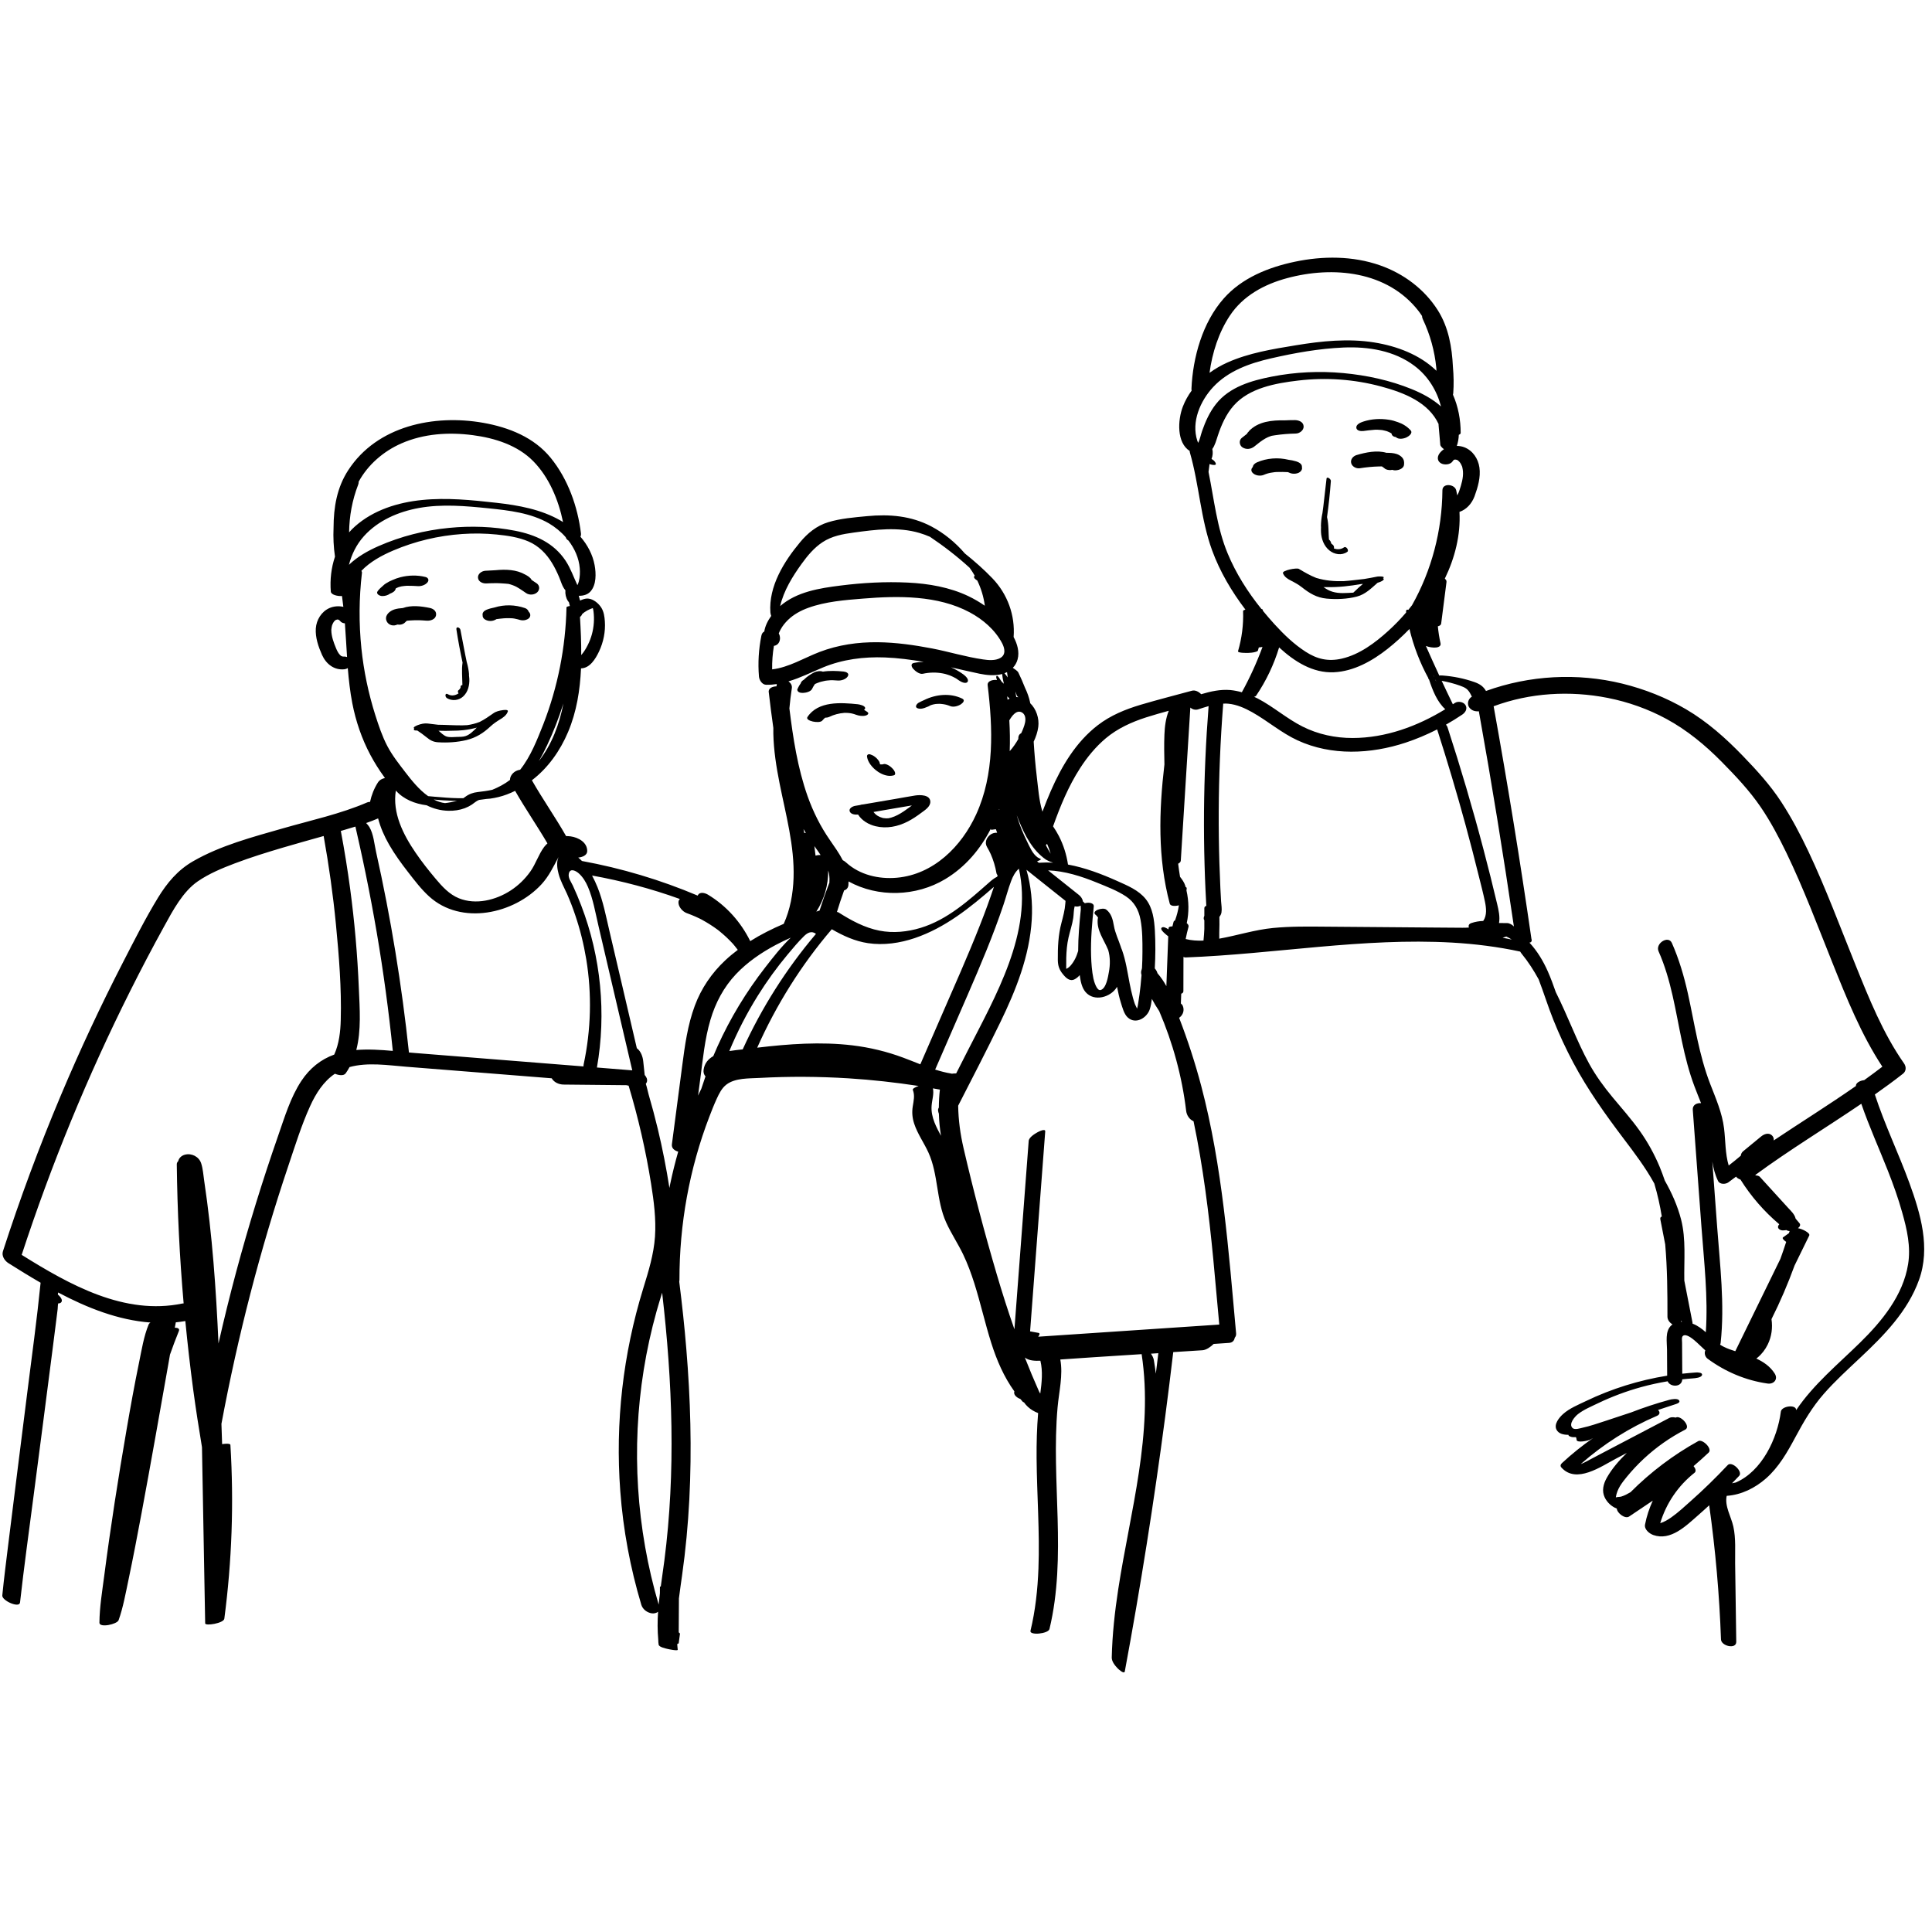 <svg xmlns="http://www.w3.org/2000/svg" xmlns:xlink="http://www.w3.org/1999/xlink" width="512" zoomAndPan="magnify" viewBox="0 0 384 384" height="512" preserveAspectRatio="xMidYMid meet" version="1.0"><defs><clipPath id="b109f7382f"><path d="M 0 51 L 383 51 L 383 332.879 L 0 332.879 Z M 0 51 " clip-rule="nonzero"/></clipPath></defs><path fill="#000000" d="M 99.93 141.145 C 99.293 141.227 98.594 141.391 98.07 141.766 C 97.195 142.375 96.316 143.004 95.355 143.477 C 95.332 143.484 95.297 143.504 95.273 143.512 C 94.496 143.812 93.695 144.012 92.867 144.129 C 92.543 144.152 92.211 144.168 91.883 144.168 C 90.273 144.184 88.676 144.066 87.07 144.051 C 86.371 143.969 85.691 143.883 85.016 143.805 C 84.371 143.723 83.672 143.883 83.078 144.105 C 82.941 144.152 81.941 144.551 82.305 144.781 C 82.324 144.789 82.332 144.797 82.348 144.805 C 82.027 145.199 82.578 145.215 82.934 145.191 C 83.555 145.605 84.164 146.031 84.738 146.508 C 85.469 147.113 86.078 147.469 87.047 147.531 C 88.93 147.652 90.883 147.531 92.719 147.09 C 94.617 146.621 96.047 145.723 97.457 144.406 C 98.07 143.836 98.707 143.406 99.422 142.969 C 100.055 142.582 100.699 142.145 100.938 141.398 C 101.047 140.98 100.102 141.121 99.93 141.145 Z M 92.52 146.305 C 91.996 146.469 91.383 146.461 90.836 146.469 C 90.207 146.484 89.422 146.59 88.809 146.406 C 88.184 146.215 87.668 145.652 87.16 145.238 C 88.07 145.27 88.977 145.281 89.883 145.238 C 90.621 145.238 91.359 145.207 92.098 145.129 C 92.996 145.027 93.895 144.859 94.766 144.621 C 94.09 145.27 93.402 146.023 92.52 146.305 Z M 92.52 146.305 " fill-opacity="1" fill-rule="nonzero"/><path fill="#000000" d="M 88.828 138.758 C 89.852 139.375 91.184 139.242 92.066 138.422 C 93.035 137.527 93.344 136.164 93.281 134.895 C 93.266 134.656 93.234 134.426 93.211 134.188 C 93.227 134.141 93.234 134.09 93.227 134.012 C 93.156 133.211 93.012 132.426 92.789 131.656 C 92.789 131.648 92.773 131.633 92.773 131.617 C 92.672 131.125 92.566 130.641 92.473 130.156 C 92.152 128.496 91.828 126.84 91.512 125.18 C 91.414 124.695 90.613 124.418 90.715 125.102 C 91.051 127.309 91.465 129.504 91.938 131.695 C 91.828 132.418 91.812 133.148 91.836 133.879 C 91.844 134.074 91.875 135.59 91.906 136.164 C 91.844 136.164 91.781 136.172 91.719 136.203 C 91.551 136.297 91.52 136.457 91.551 136.629 C 91.473 136.852 91.336 137.035 91.129 137.195 C 90.945 137.328 90.996 137.598 91.145 137.812 C 90.512 138.234 89.707 138.398 89.016 137.98 C 88.422 137.629 88.406 138.504 88.828 138.758 Z M 88.828 138.758 " fill-opacity="1" fill-rule="nonzero"/><path fill="#000000" d="M 83.219 123.277 C 83.242 123.277 83.402 123.277 83.504 123.285 C 83.562 123.285 83.84 123.301 83.871 123.301 C 84.18 123.316 84.5 123.34 84.809 123.363 C 85.516 123.418 86.5 123.133 86.66 122.324 C 86.816 121.508 86.176 120.992 85.445 120.84 C 83.711 120.477 81.734 120.246 80.059 120.855 C 79.48 120.895 78.883 120.961 78.352 121.141 C 77.535 121.418 76.559 122.156 76.746 123.148 C 76.898 123.918 77.629 124.395 78.406 124.301 C 78.59 124.277 78.789 124.219 78.988 124.133 C 79.535 124.23 80.129 124.109 80.52 123.703 C 80.59 123.625 80.672 123.562 80.742 123.484 C 80.75 123.469 80.758 123.469 80.766 123.457 C 80.766 123.457 80.766 123.457 80.773 123.449 C 80.82 123.418 80.859 123.395 80.91 123.371 C 81.098 123.355 81.281 123.332 81.473 123.324 C 82.059 123.285 82.641 123.27 83.219 123.277 Z M 83.219 123.277 " fill-opacity="1" fill-rule="nonzero"/><path fill="#000000" d="M 105.074 121.578 C 104.98 121.262 104.711 120.992 104.375 120.871 C 102.391 120.184 100.246 120.125 98.277 120.746 C 97.738 120.848 97.203 120.992 96.688 121.199 C 96.227 121.379 95.816 121.793 95.926 122.27 C 95.902 122.57 96.027 122.887 96.332 123.086 C 96.98 123.523 97.871 123.531 98.547 123.133 C 98.586 123.109 98.633 123.078 98.68 123.055 C 98.91 123.023 99.141 122.992 99.379 122.969 C 99.625 122.934 99.879 122.918 100.125 122.895 C 100.176 122.895 100.215 122.887 100.262 122.887 C 100.383 122.879 100.5 122.879 100.621 122.871 C 100.859 122.863 101.086 122.863 101.324 122.871 C 101.461 122.879 101.598 122.879 101.73 122.887 C 101.754 122.887 101.82 122.895 101.875 122.895 C 102.09 122.91 102.32 122.961 102.523 123.008 C 102.637 123.031 102.754 123.055 102.867 123.086 C 102.938 123.102 103 123.125 103.074 123.141 C 103.461 123.27 103.844 123.34 104.258 123.27 C 104.566 123.215 104.996 123.062 105.203 122.801 C 105.527 122.395 105.422 121.895 105.074 121.578 Z M 105.074 121.578 " fill-opacity="1" fill-rule="nonzero"/><path fill="#000000" d="M 78.652 116.969 C 78.684 116.953 78.711 116.93 78.742 116.914 C 78.805 116.883 78.875 116.848 78.941 116.816 C 79.035 116.777 79.129 116.738 79.227 116.699 C 79.273 116.684 79.328 116.668 79.383 116.652 C 79.512 116.609 79.629 116.578 79.758 116.555 C 79.797 116.547 79.812 116.539 79.836 116.539 C 79.852 116.539 79.867 116.539 79.891 116.531 C 80.051 116.516 80.211 116.484 80.367 116.469 C 80.527 116.453 80.688 116.445 80.844 116.43 C 80.871 116.43 80.887 116.43 80.902 116.43 C 80.957 116.43 81.02 116.43 81.074 116.43 C 81.742 116.422 82.41 116.461 83.078 116.5 C 83.742 116.539 84.539 116.277 84.969 115.746 C 85.332 115.285 85.109 114.809 84.547 114.676 C 82.926 114.277 81.227 114.316 79.605 114.723 C 79.035 114.867 78.48 115.07 77.938 115.316 C 77.922 115.324 77.906 115.332 77.891 115.34 C 77.723 115.414 77.559 115.477 77.398 115.562 C 76.953 115.801 76.453 116.07 76.098 116.445 C 75.73 116.746 75.383 117.078 75.078 117.469 C 74.637 118.047 75.469 118.461 75.938 118.469 C 76.508 118.484 77.074 118.324 77.52 117.992 C 78.027 117.809 78.582 117.5 78.652 116.969 Z M 78.758 116.906 C 78.766 116.898 78.781 116.891 78.781 116.891 C 78.773 116.898 78.773 116.898 78.758 116.906 Z M 78.758 116.906 " fill-opacity="1" fill-rule="nonzero"/><path fill="#000000" d="M 106.656 115.93 C 106.328 115.707 106.004 115.492 105.68 115.285 C 105.637 115.191 105.574 115.094 105.496 115 C 105.168 114.652 104.797 114.406 104.398 114.207 C 102.621 113.191 100.516 113.137 98.453 113.336 C 97.785 113.359 97.125 113.398 96.465 113.445 C 95.758 113.492 94.941 114.039 95.004 114.824 C 95.066 115.637 95.957 116 96.664 115.961 C 97.309 115.922 97.957 115.906 98.602 115.906 C 98.77 115.906 98.93 115.906 99.094 115.914 C 99.117 115.914 99.438 115.93 99.422 115.93 C 99.746 115.945 100.062 115.969 100.391 115.992 C 100.621 116.008 100.848 116.031 101.07 116.055 C 101.523 116.16 102.238 116.414 102.629 116.629 C 103.305 117 103.938 117.453 104.582 117.891 C 105.227 118.332 106.219 118.254 106.789 117.715 C 107.336 117.184 107.281 116.355 106.656 115.93 Z M 106.656 115.93 " fill-opacity="1" fill-rule="nonzero"/><path fill="#000000" d="M 171.203 159.926 C 171.113 159.941 171.02 159.973 170.922 160.008 C 170.598 160.062 170.281 160.117 169.953 160.172 C 169.445 160.262 168.613 160.703 168.914 161.332 C 169.176 161.871 169.973 161.949 170.551 161.902 C 171.305 163.109 172.664 163.895 174.027 164.219 C 176.219 164.742 178.414 164.309 180.398 163.293 C 181.367 162.801 182.258 162.195 183.121 161.547 C 183.828 161.023 184.957 160.332 184.91 159.309 C 184.836 157.934 182.852 157.969 181.914 158.109 C 180.668 158.301 179.422 158.539 178.176 158.754 C 176.016 159.125 173.848 159.5 171.688 159.863 C 171.504 159.879 171.328 159.902 171.203 159.926 Z M 181.246 160.086 C 181.129 160.188 181 160.285 180.859 160.387 C 180.07 160.965 179.27 161.547 178.406 161.988 C 178.016 162.188 177.586 162.371 177.164 162.496 C 176.656 162.648 176.586 162.656 176.102 162.656 C 176.293 162.656 175.734 162.625 175.664 162.609 C 175.594 162.602 175.555 162.594 175.523 162.594 C 175.496 162.586 175.457 162.57 175.371 162.547 C 175.047 162.457 174.75 162.34 174.449 162.156 C 174.109 161.949 173.84 161.688 173.617 161.387 C 175.109 161.133 176.602 160.871 178.094 160.617 C 179.152 160.449 180.199 160.27 181.246 160.086 Z M 181.246 160.086 " fill-opacity="1" fill-rule="nonzero"/><path fill="#000000" d="M 172.336 150.445 C 172.418 150.984 172.68 151.5 172.996 151.945 C 173.418 152.531 173.973 153.047 174.586 153.445 C 175.488 154.023 176.625 154.422 177.691 154.094 C 177.914 154.023 177.945 153.785 177.902 153.586 C 177.84 153.285 177.594 152.953 177.387 152.746 C 177.109 152.461 176.785 152.184 176.418 152.023 C 176.172 151.914 175.879 151.793 175.609 151.875 C 175.516 151.906 175.41 151.922 175.316 151.938 C 175.18 151.945 175.055 151.938 174.918 151.922 C 174.895 151.832 174.863 151.746 174.855 151.66 C 174.816 151.367 174.527 151.023 174.34 150.816 C 174.078 150.539 173.719 150.254 173.371 150.098 C 173.148 150 172.797 149.832 172.559 149.945 C 172.336 150.039 172.305 150.207 172.336 150.445 Z M 172.336 150.445 " fill-opacity="1" fill-rule="nonzero"/><path fill="#000000" d="M 160.488 142.512 C 159.965 143.305 162.902 143.883 163.434 143.223 C 163.602 143.02 163.801 142.836 163.992 142.652 C 164.277 142.645 164.555 142.605 164.801 142.496 C 165.77 142.027 166.762 141.773 167.785 141.691 C 167.82 141.691 167.852 141.691 167.883 141.684 C 167.891 141.684 167.906 141.684 167.945 141.684 C 168.074 141.684 168.207 141.684 168.336 141.691 C 168.352 141.691 168.676 141.715 168.621 141.707 C 168.746 141.723 168.875 141.742 169.004 141.758 C 169.043 141.766 169.074 141.766 169.09 141.766 C 169.098 141.766 169.105 141.773 169.129 141.773 C 169.258 141.805 169.383 141.828 169.512 141.859 C 169.504 141.859 169.758 141.93 169.789 141.938 C 169.922 141.98 170.051 142.027 170.176 142.074 C 170.75 142.281 171.473 142.383 172.066 142.223 C 172.379 142.145 172.828 141.82 172.41 141.52 C 172.188 141.359 171.957 141.215 171.727 141.082 C 171.836 141.02 171.926 140.922 171.949 140.789 C 172.043 140.25 170.773 140.004 170.48 139.973 C 167.184 139.637 162.602 139.297 160.488 142.512 Z M 160.488 142.512 " fill-opacity="1" fill-rule="nonzero"/><path fill="#000000" d="M 182.375 140.773 C 182.938 140.98 183.582 140.812 184.121 140.566 C 184.398 140.48 184.664 140.352 184.883 140.219 C 184.91 140.199 184.941 140.184 184.973 140.168 C 184.996 140.16 185.02 140.152 185.043 140.145 C 185.148 140.113 185.25 140.082 185.352 140.051 C 185.387 140.043 185.426 140.035 185.457 140.02 C 185.465 140.02 185.465 140.02 185.465 140.02 C 185.566 140.004 185.672 139.98 185.781 139.957 C 185.82 139.945 185.949 139.922 186.027 139.906 C 186.004 139.914 185.973 139.914 185.934 139.93 C 186.051 139.906 186.188 139.906 186.305 139.898 C 186.434 139.891 186.559 139.891 186.68 139.891 C 186.734 139.891 186.781 139.891 186.84 139.891 C 187.086 139.914 187.332 139.93 187.57 139.973 C 187.695 139.988 187.816 140.02 187.934 140.043 C 187.973 140.051 187.98 140.051 187.996 140.059 C 188.039 140.066 188.086 140.082 188.125 140.09 C 188.387 140.16 188.633 140.25 188.887 140.352 C 189.531 140.605 190.461 140.336 191.008 139.965 C 191.414 139.684 191.883 139.16 191.246 138.852 C 188.887 137.703 186.02 137.988 183.695 139.137 C 183.32 139.297 182.953 139.473 182.598 139.668 C 182.23 139.867 181.723 140.535 182.375 140.773 Z M 182.375 140.773 " fill-opacity="1" fill-rule="nonzero"/><path fill="#000000" d="M 158.797 137.574 C 159.051 137.703 159.328 137.727 159.605 137.719 C 160.164 137.703 161.148 137.48 161.418 136.91 C 161.547 136.645 161.68 136.391 161.848 136.148 C 161.887 136.082 161.934 136.02 161.98 135.957 C 161.988 135.949 161.988 135.949 161.988 135.949 C 162.012 135.941 162.039 135.926 162.062 135.918 C 162.285 135.812 162.516 135.727 162.754 135.641 C 162.793 135.621 162.824 135.613 162.863 135.598 C 162.871 135.598 162.871 135.598 162.887 135.59 C 163.008 135.559 163.125 135.52 163.246 135.488 C 163.484 135.426 163.723 135.367 163.969 135.32 C 163.977 135.32 163.984 135.32 163.992 135.312 C 164.008 135.312 164.023 135.312 164.047 135.305 C 164.164 135.289 164.293 135.273 164.41 135.258 C 164.656 135.227 164.902 135.211 165.152 135.195 C 165.176 135.195 165.184 135.195 165.199 135.195 C 165.215 135.195 165.23 135.195 165.262 135.195 C 165.324 135.195 165.398 135.195 165.461 135.195 C 165.801 135.219 166.152 135.227 166.492 135.258 C 167.16 135.32 168.121 135.035 168.492 134.441 C 168.891 133.812 168.168 133.527 167.668 133.473 C 166.277 133.336 164.902 133.281 163.547 133.496 C 163.039 133.289 162.262 133.426 161.863 133.625 C 161.086 134.012 160.363 134.504 159.758 135.113 C 159.734 135.129 159.711 135.141 159.688 135.156 C 159.441 135.289 159.195 135.566 159.141 135.836 C 159.121 135.859 159.105 135.883 159.09 135.91 C 159.051 135.965 159.012 136.027 158.973 136.082 C 158.926 136.156 158.875 136.227 158.836 136.297 C 158.766 136.426 158.695 136.551 158.629 136.68 C 158.613 136.703 158.598 136.727 158.59 136.758 C 158.59 136.758 158.59 136.758 158.598 136.758 C 158.566 136.836 158.52 136.91 158.488 136.988 C 158.391 137.219 158.613 137.48 158.797 137.574 Z M 158.797 137.574 " fill-opacity="1" fill-rule="nonzero"/><g clip-path="url(#b109f7382f)"><path fill="#000000" d="M 379.496 235.094 C 377.344 229.203 374.586 223.508 372.641 217.539 C 374.539 216.199 376.422 214.836 378.246 213.398 C 378.906 212.875 378.891 211.996 378.445 211.367 C 374.27 205.41 371.496 198.48 368.789 191.777 C 365.738 184.238 362.914 176.59 359.434 169.227 C 357.84 165.855 356.09 162.547 354.051 159.41 C 351.867 156.055 349.191 153.125 346.418 150.254 C 343.02 146.73 339.336 143.445 335.094 140.961 C 331.141 138.645 326.891 136.973 322.445 135.875 C 313.496 133.688 303.988 134.211 295.348 137.336 C 294.832 136.418 294.102 135.949 293.117 135.59 C 291.035 134.852 288.859 134.418 286.66 134.258 C 286.461 134.242 286.262 134.25 286.066 134.266 C 285.16 132.312 284.27 130.355 283.406 128.387 C 284.645 128.871 286.559 128.918 286.312 127.832 C 286.059 126.719 285.891 125.609 285.785 124.484 C 286.129 124.402 286.406 124.238 286.445 123.926 C 286.797 121.172 287.152 118.422 287.504 115.668 C 287.535 115.406 287.391 115.191 287.168 115.016 C 289.18 110.859 290.328 106.328 290.082 101.742 C 291.48 101.266 292.535 100.09 293.078 98.641 C 293.727 96.863 294.324 94.832 294.047 92.918 C 293.793 91.156 292.727 89.547 291.035 88.895 C 290.574 88.719 290.074 88.633 289.559 88.625 C 289.797 87.91 289.926 87.164 289.949 86.418 C 290.172 86.34 290.32 86.215 290.32 86.039 C 290.32 83.43 289.828 80.816 288.789 78.453 C 288.82 78.359 288.836 78.254 288.844 78.145 C 288.973 76.398 288.934 74.66 288.781 72.938 C 288.59 68.98 287.914 65.043 285.77 61.656 C 283.109 57.457 278.957 54.371 274.289 52.738 C 268.887 50.84 262.906 50.848 257.348 52.023 C 252.117 53.125 246.828 55.234 243.215 59.34 C 239.004 64.105 237.09 71.012 236.812 77.238 C 236.805 77.383 236.82 77.508 236.852 77.629 C 236.145 78.598 235.551 79.652 235.105 80.801 C 234.051 83.547 233.875 87.992 236.449 89.625 C 236.449 89.719 236.465 89.816 236.496 89.926 C 238.352 96.34 238.625 103.105 240.918 109.391 C 242.477 113.645 244.801 117.562 247.535 121.164 C 247.352 121.215 247.074 121.301 247.074 121.461 C 247.168 124.156 246.828 126.848 246.066 129.434 C 245.961 129.809 247.883 129.781 248.066 129.773 C 248.535 129.75 249.012 129.719 249.465 129.594 C 249.652 129.535 249.965 129.48 250.035 129.266 C 250.09 129.078 250.137 128.879 250.195 128.688 C 250.375 128.672 250.551 128.656 250.734 128.617 C 250.789 128.609 250.859 128.594 250.934 128.586 C 249.789 131.688 248.422 134.695 246.828 137.59 C 246.082 137.383 245.309 137.227 244.531 137.152 C 242.547 136.988 240.625 137.418 238.742 137.98 C 238.273 137.488 237.566 137.105 236.891 137.289 C 233.508 138.211 230.109 139.074 226.75 140.066 C 223.688 140.98 220.746 142.176 218.199 144.137 C 213.848 147.484 211.027 152.254 208.852 157.215 C 208.266 158.562 207.715 159.934 207.199 161.316 C 207.184 161.285 207.168 161.254 207.16 161.211 C 206.5 159.055 206.344 156.602 206.07 154.371 C 205.793 152.062 205.594 149.738 205.453 147.414 C 205.898 146.461 206.238 145.469 206.367 144.469 C 206.582 142.789 205.977 140.93 204.738 139.742 C 204.754 139.727 204.762 139.703 204.754 139.66 C 204.539 138.629 204.184 137.645 203.73 136.703 C 203.332 135.68 202.887 134.672 202.41 133.68 C 202.309 133.473 202.07 133.281 201.895 133.148 C 201.711 133.004 201.516 132.863 201.309 132.734 C 201.754 132.273 202.086 131.711 202.262 131.035 C 202.656 129.527 202.188 127.973 201.465 126.609 C 201.793 122.301 200.258 118.086 197.25 114.945 C 195.559 113.184 193.707 111.551 191.777 110.008 C 189.887 107.812 187.625 105.961 185.121 104.637 C 181.105 102.52 176.785 102.16 172.32 102.59 C 169.766 102.836 167.047 103.043 164.578 103.805 C 162.316 104.496 160.527 105.961 159.035 107.758 C 155.828 111.605 152.746 116.539 153.121 121.73 C 153.137 121.961 153.207 122.188 153.285 122.418 C 152.609 123.363 152.062 124.441 151.906 125.523 C 151.633 125.648 151.41 125.918 151.324 126.379 C 150.793 129.035 150.625 131.75 150.848 134.449 C 150.902 135.156 151.469 136.09 152.277 136.105 C 153 136.121 153.707 136.066 154.398 135.965 C 154.375 136.113 154.359 136.266 154.336 136.418 C 153.629 136.426 152.691 136.742 152.793 137.559 C 153.07 139.93 153.367 142.32 153.707 144.691 C 153.707 145.082 153.699 145.469 153.707 145.867 C 153.785 149.176 154.301 152.445 154.945 155.684 C 156.176 161.887 157.934 168.133 157.727 174.512 C 157.621 177.652 157.059 180.754 155.773 183.621 C 153.469 184.605 151.223 185.73 149.117 187.055 C 147.25 183.27 144.375 180.035 140.723 177.828 C 140.129 177.469 139.023 177.16 138.676 178.012 C 131.281 174.883 123.562 172.574 115.668 171.129 C 115.43 170.883 115.184 170.656 114.93 170.449 C 115.844 170.367 116.707 169.941 116.715 169.172 C 116.738 167.41 114.945 166.449 113.414 166.234 C 113.109 166.195 112.816 166.18 112.516 166.18 C 110.371 162.41 107.863 158.855 105.719 155.086 C 108.91 152.652 111.34 149.223 112.914 145.477 C 114.613 141.445 115.285 137.18 115.484 132.844 C 117.242 132.805 118.359 130.973 119.066 129.48 C 119.941 127.625 120.363 125.547 120.219 123.492 C 120.156 122.57 120.027 121.625 119.543 120.824 C 119.004 119.938 117.945 119.047 116.875 118.969 C 116.359 118.93 115.812 119.117 115.293 119.371 C 115.215 119.062 115.137 118.762 115.047 118.461 C 115.047 118.445 115.047 118.43 115.047 118.414 C 115.93 118.438 116.797 118.191 117.352 117.57 C 118.559 116.238 118.488 113.961 118.184 112.32 C 117.797 110.215 116.766 108.297 115.367 106.676 C 115.461 106.48 115.5 106.25 115.469 105.996 C 114.816 100.672 112.887 95.234 109.48 91.031 C 106.156 86.926 101.137 84.938 96.055 84.039 C 86.27 82.309 74.961 84.625 69.227 93.434 C 66.941 96.941 66.312 100.859 66.297 104.867 C 66.211 106.789 66.297 108.723 66.582 110.645 C 65.836 112.836 65.566 115.215 65.75 117.578 C 65.797 118.215 67.074 118.523 67.973 118.469 C 68.074 119.184 68.164 119.895 68.242 120.617 C 67.328 120.402 66.328 120.492 65.504 120.848 C 63.906 121.539 62.891 123.188 62.77 124.902 C 62.652 126.711 63.277 128.52 64 130.156 C 64.812 131.973 66.426 133.258 68.488 133.02 C 68.711 132.996 68.926 132.91 69.125 132.789 C 69.316 135.121 69.578 137.457 70.02 139.758 C 70.711 143.336 71.895 146.805 73.602 150.023 C 74.422 151.562 75.352 153.047 76.383 154.453 C 76.43 154.516 76.477 154.578 76.516 154.641 C 75.945 154.746 75.422 155.031 75.098 155.547 C 74.34 156.746 73.84 158.031 73.547 159.387 C 73.355 159.379 73.16 159.41 72.984 159.484 C 67.648 161.785 61.824 163.031 56.258 164.633 C 50.23 166.363 43.848 168.027 38.367 171.188 C 35.332 172.934 33.23 175.445 31.41 178.414 C 28.887 182.547 26.688 186.922 24.469 191.223 C 20 199.91 15.863 208.766 12.074 217.762 C 7.801 227.902 3.973 238.227 0.582 248.699 C 0.289 249.621 0.906 250.574 1.672 251.059 C 3.734 252.359 5.871 253.684 8.07 254.953 C 7.34 262.254 6.332 269.527 5.418 276.805 C 4.148 286.93 2.863 297.047 1.613 307.18 C 1.211 310.488 0.781 313.789 0.457 317.105 C 0.352 318.129 3.848 319.699 3.98 318.512 C 4.777 311.367 5.777 304.25 6.699 297.125 C 7.969 287.367 9.246 277.605 10.492 267.848 C 10.73 265.973 10.969 264.094 11.207 262.215 C 11.297 261.531 11.375 260.848 11.461 260.176 C 11.484 259.953 11.484 259.461 11.559 259.062 C 11.738 259.07 11.898 259.039 12.027 258.961 C 12.582 258.609 12.207 257.898 11.5 257.301 C 11.52 257.168 11.535 257.023 11.551 256.891 C 17.348 259.961 23.516 262.395 29.902 262.863 C 29.734 262.977 29.609 263.094 29.559 263.215 C 28.574 265.602 28.156 268.301 27.637 270.816 C 26.727 275.234 25.922 279.688 25.16 284.137 C 23.492 293.793 21.977 303.488 20.715 313.211 C 20.316 316.281 19.785 319.43 19.762 322.531 C 19.754 323.598 23.277 322.844 23.574 322.023 C 24.477 319.484 24.953 316.758 25.512 314.129 C 26.457 309.633 27.32 305.117 28.164 300.594 C 30.004 290.73 31.734 280.852 33.484 270.98 C 33.586 270.402 33.691 269.824 33.785 269.242 C 34.34 267.664 34.922 266.102 35.555 264.547 C 35.746 264.07 35.332 263.902 34.746 263.887 C 34.809 263.531 34.883 263.172 34.945 262.824 C 35.57 262.762 36.207 262.672 36.836 262.57 C 37.281 267.133 37.797 271.695 38.406 276.242 C 38.922 280.051 39.512 283.852 40.145 287.645 C 40.172 289.168 40.203 290.684 40.227 292.207 C 40.289 295.57 40.344 298.926 40.41 302.293 C 40.535 309.082 40.656 315.867 40.781 322.66 C 40.789 323.215 44.457 322.645 44.586 321.73 C 46.094 310.281 46.5 298.707 45.793 287.176 C 45.777 286.922 45 286.898 44.148 287.031 C 44.102 285.684 44.062 284.344 44.012 282.996 C 47.262 265.602 51.684 248.422 57.332 231.648 C 58.664 227.699 59.914 223.633 61.645 219.836 C 62.785 217.32 64.312 214.93 66.566 213.414 C 67.242 213.699 68.297 213.906 68.711 213.328 C 68.996 212.93 69.242 212.512 69.473 212.09 C 73.086 211.098 77.066 211.727 80.727 212.02 C 85.516 212.398 90.297 212.781 95.086 213.16 C 99.945 213.551 104.797 213.938 109.656 214.32 C 110.133 215.152 111.109 215.559 112.031 215.566 C 116.191 215.605 120.344 215.652 124.508 215.691 C 124.648 215.715 124.801 215.754 124.945 215.789 C 126.867 222.191 128.367 228.715 129.414 235.316 C 129.961 238.781 130.422 242.289 130.184 245.805 C 129.938 249.336 128.891 252.707 127.852 256.07 C 123.824 269.133 122.266 282.75 123.285 296.371 C 123.855 304.031 125.262 311.613 127.469 318.969 C 127.746 319.883 128.652 320.551 129.59 320.668 C 129.984 320.715 130.48 320.613 130.797 320.352 C 130.668 322.215 130.668 324.082 130.836 325.953 C 130.836 326.262 130.859 326.57 130.914 326.898 C 131.012 327.391 132.32 327.645 132.719 327.746 C 132.852 327.785 134.734 328.176 134.703 327.898 C 134.664 327.594 134.648 327.285 134.617 326.984 C 134.617 326.891 134.625 326.793 134.633 326.707 C 134.781 326.699 134.887 326.668 134.895 326.613 C 134.98 325.992 135.07 325.367 135.148 324.746 C 135.164 324.66 135.062 324.555 134.902 324.445 C 134.918 322.199 134.926 319.953 134.941 317.699 C 135.133 316.168 135.355 314.637 135.57 313.105 C 136.277 308.109 136.746 303.078 137.008 298.031 C 137.523 288.051 137.238 278.043 136.41 268.094 C 136.047 263.633 135.562 259.184 135.004 254.746 C 135.027 254.637 135.047 254.531 135.047 254.414 C 135.027 243.375 137.016 232.301 140.977 221.984 C 141.438 220.777 141.914 219.562 142.453 218.391 C 142.93 217.352 143.461 216.262 144.391 215.559 C 146.148 214.223 148.895 214.367 150.969 214.246 C 156.867 213.922 162.777 213.961 168.668 214.328 C 173.328 214.621 177.969 215.137 182.582 215.844 C 181.883 216.082 181.344 216.398 181.43 216.621 C 181.867 217.723 181.59 218.793 181.414 219.922 C 181.23 221.086 181.328 222.207 181.699 223.332 C 182.367 225.371 183.645 227.125 184.527 229.062 C 186.535 233.473 186.051 238.551 188.062 242.98 C 189.047 245.16 190.395 247.16 191.43 249.32 C 192.316 251.168 193.023 253.09 193.645 255.039 C 194.891 258.977 195.781 263.016 197.027 266.941 C 198.113 270.363 199.527 273.656 201.617 276.551 C 201.523 276.789 201.578 277.059 201.711 277.273 C 201.926 277.621 202.387 277.91 202.762 278.043 C 202.777 278.051 202.793 278.051 202.809 278.059 C 202.969 278.242 203.117 278.434 203.285 278.613 C 203.332 278.672 203.418 278.703 203.523 278.727 C 203.746 279.051 204.008 279.352 204.293 279.613 C 204.863 280.145 205.57 280.574 206.336 280.859 C 206.09 283.836 206.008 286.82 206.031 289.801 C 206.09 297.125 206.676 304.449 206.398 311.781 C 206.238 315.938 205.793 320.09 204.816 324.137 C 204.586 325.098 208.359 324.738 208.59 323.785 C 212.074 309.281 208.891 294.391 210.203 279.711 C 210.48 276.629 211.32 273.297 210.742 270.211 C 212.965 270.07 215.188 269.902 217.414 269.758 C 220.574 269.555 223.742 269.355 226.91 269.148 C 229.293 284.836 224.633 300.418 222.266 315.828 C 221.574 320.336 221.074 324.875 220.969 329.438 C 220.953 330.238 221.605 331.039 222.129 331.586 C 222.289 331.754 223.449 332.848 223.566 332.191 C 226.688 315.391 229.363 298.516 231.594 281.574 C 232.16 277.297 232.684 273.02 233.191 268.742 C 235.121 268.617 237.051 268.496 238.988 268.371 C 239.789 268.324 240.656 267.672 241.227 267.117 C 242.246 267.047 243.27 266.98 244.285 266.91 C 244.984 266.863 245.324 266.434 245.414 265.887 C 245.613 265.664 245.723 265.363 245.684 265 C 244.184 248.535 242.984 231.879 238.75 215.828 C 237.543 211.258 236.082 206.766 234.383 202.355 C 234.375 202.332 234.359 202.305 234.352 202.289 C 234.406 202.266 234.453 202.234 234.5 202.195 C 235.176 201.633 235.422 200.773 235.098 199.949 C 235.02 199.75 234.875 199.586 234.707 199.441 C 234.73 198.801 234.758 198.156 234.781 197.504 C 235.035 197.434 235.207 197.27 235.207 196.996 C 235.215 194.73 235.223 192.469 235.223 190.199 C 235.375 190.27 235.527 190.309 235.652 190.301 C 253.324 189.633 270.914 186.34 288.629 187.348 C 293.172 187.609 297.699 188.176 302.145 189.133 C 302.25 189.316 302.375 189.484 302.473 189.602 C 303.758 191.176 304.848 192.879 305.816 194.648 C 306.84 197.316 307.68 200.055 308.746 202.711 C 309.906 205.613 311.23 208.449 312.699 211.211 C 315.559 216.574 319.039 221.461 322.699 226.301 C 324.852 229.141 327.066 232.07 328.805 235.234 C 329.449 237.387 329.934 239.582 330.297 241.797 C 330.082 241.859 329.941 242.02 330.004 242.352 C 330.328 244.012 330.648 245.676 330.973 247.336 C 331.387 252.113 331.426 256.914 331.418 261.707 C 331.418 262.348 331.887 262.902 332.418 263.254 C 332.324 263.324 332.219 263.387 332.133 263.477 C 330.918 264.641 331.324 266.727 331.332 268.242 C 331.34 269.973 331.355 271.695 331.363 273.426 C 325.781 274.328 320.332 276.012 315.219 278.473 C 313.715 279.195 311.945 279.914 310.691 281.035 C 309.906 281.734 308.785 283.074 309.379 284.184 C 309.809 284.984 310.77 285.184 311.746 285.184 C 311.684 285.461 312.344 285.621 312.574 285.645 C 312.781 285.66 313 285.652 313.23 285.637 C 313.258 285.805 313.359 285.914 313.352 286.129 C 313.336 286.898 315.727 286.328 316.051 286.145 C 316.25 286.035 316.449 285.922 316.648 285.812 C 314.473 287.336 312.398 288.992 310.445 290.809 C 310.184 291.055 310.062 291.375 310.34 291.676 C 313.297 294.992 318.258 291.453 321.148 289.938 C 321.879 289.555 322.609 289.168 323.34 288.785 C 321.816 290.27 320.379 291.914 319.371 293.707 C 318.688 294.922 318.316 296.324 318.957 297.641 C 319.434 298.625 320.316 299.449 321.348 299.84 C 321.434 300.785 323.016 301.949 323.793 301.426 C 325.367 300.371 326.93 299.316 328.504 298.262 C 327.812 299.777 327.281 301.371 326.961 303.023 C 326.781 303.98 327.812 304.809 328.598 305.094 C 332.055 306.324 335.109 303.277 337.477 301.203 C 338.23 300.547 338.977 299.871 339.715 299.188 C 340.957 308.027 341.742 316.922 342.059 325.844 C 342.105 327.176 345.109 327.875 345.094 326.324 C 345.02 321.129 344.949 315.922 344.871 310.727 C 344.84 308.32 345.039 305.766 344.512 303.402 C 344.078 301.434 342.75 299.355 343.195 297.309 C 346.109 297.117 348.832 295.762 351.016 293.84 C 353.574 291.586 355.258 288.613 356.848 285.645 C 358.48 282.59 360.195 279.66 362.492 277.043 C 364.715 274.504 367.219 272.227 369.672 269.918 C 374.422 265.465 379.176 260.641 381.418 254.391 C 383.727 247.996 381.742 241.258 379.496 235.094 Z M 319.57 138.719 C 323.621 139.52 327.582 140.922 331.211 142.891 C 335.309 145.113 338.906 148.082 342.172 151.391 C 344.957 154.215 347.715 157.125 349.953 160.41 C 351.914 163.285 353.543 166.371 355.059 169.496 C 358.488 176.598 361.262 184 364.191 191.316 C 367.027 198.387 369.918 205.613 374.133 212.012 C 372.949 212.922 371.742 213.812 370.527 214.684 C 369.695 214.773 368.828 215.23 368.875 215.852 C 363.523 219.59 357.973 223.039 352.543 226.672 C 352.582 226.293 352.477 225.91 352.152 225.633 C 351.492 225.062 350.605 225.414 350.031 225.887 C 348.832 226.871 347.633 227.863 346.434 228.848 C 346.172 229.062 346.039 229.379 345.996 229.703 C 345.211 230.379 344.41 231.023 343.59 231.656 C 342.887 229.301 342.965 226.707 342.672 224.285 C 342.289 221.176 341.035 218.336 339.914 215.438 C 337.668 209.637 336.816 203.48 335.477 197.441 C 334.707 194 333.719 190.641 332.293 187.414 C 331.594 185.852 328.949 187.508 329.656 189.094 C 332.172 194.746 333.023 200.949 334.293 206.957 C 334.938 210.012 335.699 213.043 336.801 215.961 C 337.215 217.066 337.668 218.16 338.098 219.262 C 337.254 219.184 336.383 219.613 336.453 220.578 C 337.023 228.332 337.605 236.086 338.176 243.836 C 338.691 250.781 339.52 257.824 339.043 264.793 C 338.262 264.102 337.43 263.477 336.453 263.102 C 336.438 263.094 336.422 263.094 336.406 263.086 C 336.414 263.023 336.414 262.961 336.398 262.879 C 335.855 260.094 335.316 257.309 334.77 254.531 C 334.691 250.469 335.141 246.32 334.125 242.367 C 333.418 239.641 332.273 237.086 330.895 234.656 C 330.582 233.742 330.25 232.832 329.879 231.934 C 328.82 229.402 327.488 226.977 325.891 224.738 C 324.23 222.406 322.316 220.262 320.492 218.066 C 318.758 215.977 317.172 213.797 315.859 211.422 C 314.621 209.168 313.566 206.82 312.543 204.465 C 311.477 202.02 310.414 199.57 309.223 197.188 C 308.738 195.793 308.23 194.402 307.633 193.055 C 306.711 190.984 305.527 189.008 303.988 187.355 C 304.051 187.348 304.109 187.34 304.164 187.316 C 304.48 187.168 304.488 186.875 304.379 186.57 C 302.145 171.129 299.645 155.73 296.871 140.375 C 304.09 137.688 312.039 137.227 319.57 138.719 Z M 343.512 235.012 C 344.035 234.641 344.535 234.25 345.055 233.863 C 345.141 233.973 345.242 234.078 345.355 234.164 C 345.539 234.293 345.734 234.379 345.934 234.449 C 348.031 237.797 350.629 240.781 353.637 243.328 C 353.582 243.391 353.535 243.457 353.496 243.527 C 353.137 244.129 353.781 244.543 354.336 244.551 C 354.574 244.551 354.82 244.527 355.066 244.488 C 355.242 244.621 355.48 244.676 355.727 244.676 C 355.711 244.695 355.688 244.719 355.68 244.742 C 355.641 244.859 355.598 244.98 355.566 245.098 C 355.18 245.375 354.781 245.66 354.391 245.938 C 354.168 246.098 354.512 246.488 355.02 246.836 C 354.652 247.969 354.273 249.09 353.867 250.207 C 350.883 256.324 347.887 262.445 344.902 268.562 C 344.133 268.324 343.363 268.062 342.633 267.695 C 342.367 267.57 342.121 267.418 341.883 267.262 C 341.941 267.141 341.98 267.008 341.996 266.863 C 342.82 259.223 341.859 251.469 341.297 243.844 C 340.98 239.52 340.652 235.203 340.336 230.879 C 340.543 232.188 340.875 233.48 341.48 234.734 C 341.82 235.441 342.973 235.402 343.512 235.012 Z M 334.141 262.5 C 334.195 262.57 334.254 262.633 334.316 262.699 C 334.246 262.699 334.18 262.707 334.117 262.707 C 334.125 262.633 334.125 262.57 334.141 262.5 Z M 226.234 199.332 C 226.172 199.719 226.117 200.109 226.004 200.48 C 225.879 200.164 225.664 199.824 225.566 199.555 C 225.418 199.133 225.289 198.711 225.172 198.285 C 224.902 197.316 224.695 196.332 224.504 195.348 C 224.082 193.156 223.758 190.938 223.012 188.832 C 222.957 188.684 222.898 188.531 222.828 188.379 C 222.812 188.324 222.805 188.262 222.781 188.215 C 222.312 186.777 221.652 185.492 221.391 183.984 C 221.176 182.754 220.906 181.605 219.891 180.797 C 219.191 180.238 216.785 181.059 217.77 181.836 C 217.977 181.992 218.125 182.191 218.254 182.406 C 218.223 182.469 218.199 182.531 218.191 182.598 C 217.914 184.945 219.438 186.77 220.27 188.84 C 220.676 190.254 220.668 191.738 220.406 193.172 C 220.238 194.094 219.891 196.465 218.754 196.777 C 217.992 196.98 217.445 195.047 217.324 194.492 C 217.016 193.008 216.91 191.461 216.863 189.953 C 216.762 186.684 217.07 183.422 217.395 180.176 C 217.469 179.445 216.387 179.289 215.609 179.527 C 215.578 179.492 215.555 179.461 215.531 179.438 C 215.5 179.406 215.379 179.289 215.227 179.16 C 215.188 178.676 214.809 178.168 214.457 177.891 C 212.504 176.336 210.551 174.781 208.598 173.219 C 208.504 173.145 208.406 173.066 208.32 172.988 C 211.656 173.121 214.918 174.16 218.008 175.422 C 219.953 176.219 222.043 177.004 223.797 178.168 C 225.465 179.281 226.332 180.867 226.688 182.801 C 227.078 184.898 227.078 187.086 227.07 189.215 C 227.07 190.285 227.039 191.348 226.98 192.418 C 226.949 192.516 226.926 192.617 226.91 192.723 C 226.781 193.031 226.758 193.395 226.887 193.793 C 226.832 194.5 226.773 195.203 226.695 195.91 C 226.578 197.055 226.418 198.195 226.234 199.332 Z M 213.695 190.562 C 213.441 191.055 213.141 191.523 212.773 191.934 C 212.488 192.254 212.227 192.434 211.918 192.57 C 211.918 192.516 211.918 192.461 211.918 192.41 C 211.91 191.73 211.91 191.047 211.926 190.371 C 211.965 189.016 212.074 187.668 212.379 186.34 C 212.672 185.047 213.117 183.777 213.316 182.461 C 213.426 181.707 213.395 180.875 213.594 180.137 C 214.012 180.23 214.434 180.207 214.785 180 C 214.793 180.246 214.809 180.492 214.816 180.746 C 214.547 183.492 214.293 186.246 214.293 189.008 C 214.133 189.539 213.949 190.062 213.695 190.562 Z M 192.293 208.934 C 191.547 210.406 190.793 211.875 190.047 213.352 C 189.777 213.352 189.484 213.367 189.172 213.406 C 189.133 213.398 189.094 213.383 189.055 213.375 C 187.965 213.199 186.91 212.914 185.871 212.59 C 188.031 207.621 190.188 202.664 192.348 197.695 C 194.906 191.809 197.414 185.891 199.457 179.805 C 199.98 178.238 200.395 176.629 200.98 175.082 C 201.332 174.152 201.793 173.289 202.508 172.66 C 205.363 185.238 197.805 198.094 192.293 208.934 Z M 206.77 276.941 C 206.73 276.91 206.684 276.875 206.645 276.836 C 206.629 276.742 206.582 276.637 206.508 276.543 C 205.516 274.32 204.586 272.086 203.699 269.824 C 204.531 270.48 205.762 270.496 206.785 270.457 C 207.297 272.566 207.059 274.773 206.77 276.941 Z M 174.48 127.648 C 170.512 127.609 166.605 128.164 162.887 129.586 C 159.812 130.766 156.789 132.656 153.469 133.043 C 153.445 131.473 153.562 129.918 153.824 128.363 C 154.812 128.258 155.223 127.188 154.953 126.293 C 154.914 126.164 154.859 126.031 154.785 125.902 C 154.891 125.625 155.023 125.348 155.168 125.086 C 155.543 124.395 156.035 123.793 156.59 123.246 C 157.727 122.125 159.164 121.348 160.656 120.809 C 164.07 119.57 167.922 119.262 171.512 118.977 C 178.523 118.406 186.363 118.293 192.738 121.707 C 195.344 123.102 197.758 125.164 199.156 127.801 C 199.703 128.832 199.988 130.133 198.797 130.789 C 197.797 131.34 196.488 131.227 195.406 131.066 C 191.992 130.578 188.625 129.535 185.234 128.879 C 181.691 128.203 178.094 127.688 174.48 127.648 Z M 154.582 126.562 C 154.59 126.672 154.469 126.934 154.582 126.562 Z M 202.402 146.82 C 202.402 146.836 202.402 146.859 202.402 146.875 C 201.918 147.73 201.348 148.562 200.688 149.301 C 200.766 147.262 200.734 145.215 200.609 143.176 C 201.133 142.297 201.957 141.121 202.992 141.543 C 203.395 141.707 203.633 142.066 203.73 142.414 C 203.938 143.168 203.672 144.02 203.402 144.723 C 203.277 145.051 203.141 145.383 202.984 145.715 C 202.625 145.891 202.371 146.246 202.402 146.82 Z M 208.828 169.68 C 208.477 169.125 208.16 168.543 207.867 167.965 C 207.969 167.91 208.051 167.82 208.105 167.695 C 208.391 168.336 208.629 168.996 208.828 169.68 Z M 165.324 184.691 C 167.574 185.992 169.938 187.078 172.527 187.461 C 175.648 187.922 178.863 187.453 181.836 186.445 C 187.863 184.398 192.824 180.398 197.551 176.266 C 196.691 178.852 195.758 181.406 194.754 183.938 C 192.355 190.031 189.68 196.008 187.07 202.012 C 185.688 205.188 184.305 208.367 182.922 211.543 C 181.789 211.098 180.66 210.637 179.523 210.219 C 176.27 209.004 172.887 208.188 169.43 207.773 C 163.141 207.02 156.773 207.488 150.5 208.234 C 154.293 199.711 159.266 191.777 165.324 184.691 Z M 198.605 160.785 C 198.613 160.832 198.625 160.887 198.633 160.934 C 198.598 160.941 198.574 160.949 198.543 160.957 C 198.566 160.902 198.59 160.84 198.605 160.785 Z M 206.121 171.211 C 206.469 171.074 207.023 170.828 206.859 170.75 C 206.652 170.648 206.445 170.535 206.238 170.418 C 205.223 169.703 204.66 168.32 204.141 167.266 C 203.363 165.695 202.68 164.062 202.18 162.379 C 202.148 162.277 202.125 162.172 202.094 162.062 C 202.227 162.41 202.355 162.766 202.508 163.117 C 203.73 166.066 205.199 168.98 207.883 170.852 C 208.059 170.973 208.723 171.297 209.234 171.434 C 209.234 171.441 209.242 171.449 209.242 171.465 C 208.32 171.41 207.398 171.418 206.469 171.48 C 206.352 171.391 206.238 171.305 206.121 171.211 Z M 202.402 138.574 C 202.27 138.559 202.133 138.543 202 138.543 C 201.98 138.465 201.965 138.375 201.949 138.289 C 201.91 138.004 201.871 137.711 201.832 137.426 C 201.918 137.688 202.008 137.941 202.086 138.203 C 202.125 138.328 202.27 138.465 202.402 138.574 Z M 200.527 136.488 C 200.535 136.496 200.535 136.496 200.535 136.504 C 200.535 136.512 200.535 136.52 200.535 136.527 C 200.527 136.496 200.52 136.48 200.527 136.488 Z M 200.156 133.59 C 200.203 133.941 200.25 134.297 200.297 134.648 C 200.102 134.359 199.879 134.082 199.648 133.812 C 199.812 133.75 199.988 133.68 200.156 133.59 Z M 200.664 138.859 C 200.527 138.922 200.395 138.996 200.266 139.074 C 200.242 138.852 200.219 138.629 200.188 138.398 C 200.348 138.559 200.504 138.711 200.664 138.859 Z M 196.93 164.719 C 196.941 164.781 196.949 164.84 196.949 164.902 C 196.957 164.949 197.391 164.902 197.934 164.809 C 198.012 165.043 198.098 165.281 198.195 165.512 C 197.727 165.488 197.234 165.617 196.883 165.871 C 196.09 166.441 195.645 167.449 196.176 168.344 C 196.457 168.805 196.691 169.289 196.922 169.773 C 197.449 170.98 197.828 172.234 198.051 173.527 C 198.074 173.688 198.172 173.836 198.281 173.98 C 198.25 174.074 198.227 174.168 198.195 174.258 C 197.598 174.527 196.996 175.043 196.613 175.383 C 192.539 178.977 188.309 182.793 183.004 184.414 C 180.359 185.223 177.531 185.508 174.809 184.977 C 171.859 184.406 169.176 182.945 166.668 181.352 C 166.578 181.297 166.469 181.27 166.348 181.262 C 166.785 179.828 167.262 178.391 167.77 176.98 C 168.23 176.836 168.582 176.496 168.629 175.906 C 168.645 175.668 168.652 175.43 168.652 175.191 C 174.52 178.43 182.09 178.215 187.879 174.727 C 191.883 172.32 194.859 168.773 196.93 164.719 Z M 164.848 175.234 C 164.84 175.297 164.855 175.359 164.855 175.414 C 164.148 177.25 163.5 179.105 162.895 180.977 C 162.863 180.984 162.832 180.992 162.809 181 C 162.625 181.066 162.434 181.129 162.25 181.191 C 163.824 178.773 164.641 175.891 164.609 173.012 C 164.816 173.719 164.914 174.457 164.848 175.234 Z M 162.809 169.941 C 162.664 169.949 162.379 169.98 162.094 170.059 C 162.012 169.434 161.934 168.805 161.863 168.172 C 162.277 168.75 162.703 169.336 163.102 169.941 C 163 169.941 162.895 169.934 162.809 169.941 Z M 159.836 165.543 C 159.789 165.289 159.75 165.035 159.703 164.781 C 159.855 165.043 160.02 165.305 160.172 165.57 C 160.059 165.543 159.949 165.535 159.836 165.543 Z M 162.18 185.613 C 156.297 192.555 151.387 200.289 147.617 208.574 C 146.805 208.66 145.887 208.75 144.957 208.906 C 146.543 205.074 148.449 201.379 150.648 197.855 C 152.422 195.016 154.398 192.293 156.543 189.723 C 157.582 188.477 158.637 187.207 159.797 186.07 C 160.52 185.359 161.332 184.953 162.18 185.613 Z M 235.82 176.988 C 235.836 176.844 235.852 176.699 235.867 176.559 C 235.883 176.445 235.797 176.359 235.645 176.297 C 235.621 176.199 235.605 176.105 235.574 176.02 C 235.383 175.391 234.945 174.789 234.543 174.273 C 234.398 173.406 234.273 172.543 234.168 171.672 C 234.469 171.512 234.676 171.312 234.691 171.066 C 235.328 160.918 235.957 150.777 236.59 140.629 C 236.98 141.012 237.613 141.16 238.125 140.996 C 238.812 140.773 239.512 140.543 240.219 140.344 C 239.672 147.32 239.363 154.316 239.305 161.316 C 239.281 164.855 239.312 168.387 239.418 171.926 C 239.465 173.621 239.527 175.328 239.609 177.027 C 239.648 177.938 239.695 178.859 239.75 179.773 C 239.758 179.867 239.758 179.953 239.766 180.051 C 239.543 180.105 239.371 180.238 239.371 180.527 C 239.371 181.023 239.371 181.523 239.371 182.023 C 239.219 182.336 239.188 182.66 239.371 182.914 C 239.371 183.492 239.371 184.062 239.371 184.645 C 239.34 185.414 239.281 186.184 239.203 186.953 C 238.012 187 236.797 186.93 235.66 186.637 C 235.82 185.824 236.004 185.016 236.227 184.207 C 236.297 183.953 236.137 183.699 235.875 183.484 C 236.336 181.352 236.312 179.137 235.82 176.988 Z M 299.398 186.145 C 299.762 186.316 300.129 186.516 300.469 186.746 C 299.867 186.621 299.262 186.492 298.66 186.391 C 298.898 186.285 299.152 186.223 299.398 186.145 Z M 290.164 136.273 C 290.605 136.434 291.059 136.598 291.441 136.883 C 291.832 137.18 292.094 137.582 292.316 138.012 C 292.395 138.16 292.465 138.312 292.547 138.465 C 291.773 138.906 291.504 139.996 292.086 140.691 C 292.555 141.266 293.242 141.43 293.934 141.375 C 296.484 155.594 298.805 169.852 300.898 184.145 C 300.535 183.77 300.02 183.477 299.543 183.469 C 299.008 183.469 298.469 183.469 297.938 183.461 C 298.168 182.223 297.859 180.914 297.578 179.707 C 296.723 176.074 295.809 172.449 294.855 168.828 C 292.703 160.664 290.312 152.555 287.699 144.527 C 287.645 144.352 287.535 144.184 287.391 144.035 C 288.496 143.406 289.582 142.742 290.641 142.027 C 291.266 141.598 291.719 140.875 291.273 140.137 C 290.887 139.496 289.789 139.297 289.168 139.719 C 289.035 139.805 288.898 139.891 288.766 139.98 C 288.012 138.434 287.273 136.867 286.543 135.312 C 287.773 135.543 288.988 135.852 290.164 136.273 Z M 249.668 138.273 C 251.664 135.32 253.203 132.082 254.234 128.68 C 257.301 131.504 260.93 133.805 265.125 133.617 C 269.078 133.434 272.738 131.371 275.781 128.973 C 277.32 127.758 278.773 126.434 280.141 125.016 C 280.957 128.441 282.23 131.75 283.922 134.836 C 283.824 134.902 283.816 134.957 284 134.98 C 284.008 134.988 284.008 134.996 284.016 135.012 C 284.73 137.188 285.629 139.496 287.258 140.961 C 281.723 144.359 275.383 146.676 268.855 146.684 C 265.395 146.691 261.965 145.961 258.867 144.398 C 255.746 142.82 253.102 140.473 250.004 138.844 C 249.758 138.719 249.512 138.605 249.266 138.496 C 249.441 138.457 249.59 138.383 249.668 138.273 Z M 285.277 135.121 C 285.293 135.121 285.309 135.121 285.328 135.129 C 285.383 135.25 285.438 135.367 285.492 135.488 C 285.422 135.359 285.352 135.242 285.277 135.121 Z M 284.977 134.457 C 284.945 134.359 284.914 134.266 284.883 134.172 C 284.922 134.266 284.969 134.352 285.008 134.449 C 285 134.449 284.992 134.449 284.977 134.457 Z M 288.996 91.41 Z M 238.934 85.648 C 238.672 86.402 238.504 87.277 238.164 88.016 C 238.09 87.887 238.027 87.762 237.98 87.617 C 236.734 83.855 238.574 79.668 241.133 76.922 C 244.125 73.707 248.414 72.191 252.602 71.234 C 257.301 70.152 262.184 69.281 267.012 69.074 C 271.938 68.859 277.141 69.684 281.156 72.73 C 283.863 74.781 285.582 77.637 286.414 80.785 C 284.746 79.301 282.691 78.199 280.633 77.359 C 276.305 75.59 271.621 74.582 266.973 74.152 C 262.242 73.715 257.461 73.938 252.797 74.852 C 248.727 75.645 244.371 76.898 241.695 80.293 C 240.441 81.871 239.594 83.754 238.934 85.648 Z M 244.43 62.758 C 247.051 58.781 251.305 56.496 255.816 55.285 C 264.965 52.816 275.734 53.863 281.918 61.781 C 282.18 62.117 282.41 62.457 282.641 62.805 C 282.641 62.996 282.684 63.203 282.785 63.418 C 284.246 66.488 285.152 69.781 285.477 73.137 C 285.484 73.328 285.5 73.52 285.508 73.699 C 282.191 70.488 277.641 68.789 273.145 68.066 C 267.957 67.234 262.695 67.781 257.547 68.629 C 252.949 69.383 248.215 70.145 243.938 72.059 C 242.68 72.621 241.5 73.312 240.402 74.105 C 240.949 70.098 242.215 66.105 244.43 62.758 Z M 240.203 93.801 C 240.258 93.273 240.332 92.75 240.41 92.227 C 240.711 92.355 241.039 92.418 241.355 92.418 C 242 92.418 241.449 91.711 241.254 91.539 C 241.117 91.418 240.957 91.316 240.801 91.219 C 241.055 90.586 241.102 89.902 240.957 89.238 C 241.473 88.539 241.73 87.57 242.055 86.578 C 242.762 84.438 243.699 82.324 245.207 80.613 C 248.312 77.09 253.594 76.16 258.031 75.637 C 263.559 74.984 269.172 75.375 274.543 76.828 C 278.941 78.016 283.93 79.906 285.945 84.316 C 285.93 84.34 285.914 84.371 285.922 84.414 C 286.043 85.754 286.16 87.086 286.27 88.426 C 286.289 88.633 286.582 88.926 286.707 89.047 C 286.797 89.133 286.906 89.195 287 89.285 C 286.645 89.516 286.336 89.801 286.09 90.148 C 285.637 90.809 285.637 91.617 286.383 92.07 C 287.027 92.457 288.234 92.395 288.703 91.711 C 288.766 91.617 288.836 91.539 288.906 91.449 C 288.922 91.434 288.941 91.426 288.957 91.41 C 288.988 91.402 289.012 91.387 289.043 91.379 C 289.066 91.371 289.074 91.371 289.09 91.363 C 289.105 91.363 289.105 91.363 289.121 91.355 C 289.152 91.348 289.172 91.348 289.188 91.34 C 289.195 91.34 289.203 91.34 289.211 91.34 C 289.234 91.34 289.336 91.355 289.406 91.363 C 289.473 91.379 289.566 91.402 289.582 91.41 C 289.605 91.418 289.613 91.418 289.629 91.418 C 289.645 91.434 289.672 91.449 289.703 91.473 C 289.902 91.617 289.711 91.457 289.82 91.547 C 289.918 91.625 290.004 91.711 290.082 91.809 C 290.09 91.816 290.242 92.031 290.25 92.023 C 290.305 92.117 290.359 92.203 290.41 92.301 C 290.465 92.41 290.512 92.531 290.566 92.641 C 290.59 92.695 290.605 92.727 290.613 92.742 C 290.613 92.766 290.625 92.801 290.641 92.863 C 290.703 93.133 290.75 93.402 290.773 93.68 C 290.879 94.957 290.449 96.34 290.051 97.535 C 289.98 97.766 289.805 98.164 289.645 98.465 C 289.574 98.117 289.512 97.773 289.426 97.426 C 289.113 96.203 286.699 95.957 286.691 97.449 C 286.629 105.43 284.562 113.344 280.648 120.293 C 280.41 120.602 280.164 120.91 279.918 121.215 C 279.555 121.078 279.418 121.324 279.473 121.688 C 279.473 121.707 279.48 121.723 279.48 121.738 C 278.387 123.016 277.211 124.23 275.965 125.363 C 273.328 127.758 270.215 130.102 266.68 130.91 C 263.988 131.527 261.773 131.004 259.5 129.535 C 257.176 128.039 255.164 126.094 253.309 124.062 C 252.512 123.188 251.742 122.293 250.996 121.379 C 250.996 121.332 250.996 121.285 250.996 121.238 C 250.996 121.133 250.844 121.07 250.703 121.023 C 247.984 117.652 245.652 113.969 243.992 109.969 C 241.863 104.852 241.316 99.258 240.203 93.801 Z M 244.16 139.867 C 245.844 140.035 247.406 140.734 248.867 141.551 C 251.965 143.289 254.664 145.66 257.906 147.152 C 264.641 150.262 272.438 149.891 279.355 147.613 C 281.523 146.898 283.617 146.008 285.645 144.977 C 287.668 151.277 289.559 157.617 291.297 163.996 C 292.227 167.418 293.117 170.852 293.965 174.289 C 294.371 175.914 294.801 177.551 295.141 179.191 C 295.402 180.453 295.578 181.938 294.801 183.047 C 294.016 183.074 293.227 183.199 292.457 183.461 C 291.918 183.645 291.824 183.984 291.957 184.359 C 291.52 184.391 291.074 184.398 290.672 184.398 C 288.883 184.391 287.098 184.367 285.32 184.359 C 281.68 184.324 278.043 184.301 274.406 184.27 C 270.77 184.238 267.133 184.215 263.496 184.184 C 260 184.152 256.5 184.105 253.02 184.445 C 249.375 184.801 245.914 185.93 242.324 186.57 C 242.332 186.539 242.34 186.516 242.34 186.484 C 242.34 186.094 242.34 185.707 242.34 185.316 C 242.379 184.293 242.387 183.27 242.363 182.238 C 242.578 181.961 242.73 181.66 242.777 181.359 C 242.895 180.637 242.746 179.852 242.699 179.121 C 242.648 178.273 242.602 177.422 242.562 176.574 C 242.484 174.875 242.418 173.168 242.363 171.473 C 242.156 164.602 242.188 157.723 242.469 150.848 C 242.617 147.176 242.84 143.512 243.125 139.852 C 243.469 139.828 243.816 139.836 244.16 139.867 Z M 219.785 146.738 C 222.121 144.781 224.895 143.52 227.785 142.59 C 229.277 142.113 230.785 141.684 232.301 141.273 C 231.707 142.766 231.5 144.391 231.438 146.008 C 231.355 147.977 231.398 149.961 231.438 151.938 C 230.348 161.188 230.078 170.535 232.5 179.613 C 232.637 180.105 233.516 180.145 234.312 179.938 C 234.168 180.953 233.906 181.961 233.551 182.93 C 233.406 182.992 233.293 183.09 233.254 183.23 C 233.176 183.523 233.105 183.828 233.031 184.129 C 232.605 184.121 232.27 184.215 232.262 184.484 C 232.262 184.562 232.254 184.652 232.254 184.73 C 231.824 184.438 231.262 184.152 230.961 184.336 C 230.469 184.629 231.27 185.309 231.477 185.5 C 231.707 185.715 231.953 185.914 232.199 186.102 C 232.07 189.406 231.953 192.695 231.824 196 C 231.332 195.094 230.746 194.238 230.055 193.434 C 229.969 193.102 229.777 192.77 229.523 192.477 C 229.664 189.977 229.68 187.461 229.539 184.961 C 229.41 182.801 229.125 180.461 227.734 178.707 C 226.312 176.914 224.09 176.02 222.059 175.105 C 218.914 173.695 215.641 172.457 212.273 171.836 C 211.973 169.859 211.383 167.973 210.473 166.188 C 210.129 165.512 209.727 164.871 209.305 164.242 C 210.734 160.227 212.363 156.262 214.68 152.676 C 216.094 150.477 217.777 148.43 219.785 146.738 Z M 159.328 112.066 C 160.496 110.445 161.809 108.867 163.484 107.766 C 165.34 106.535 167.516 106.145 169.684 105.852 C 174.012 105.266 178.477 104.676 182.75 105.93 C 183.465 106.137 184.152 106.398 184.836 106.691 C 187.602 108.551 190.246 110.59 192.707 112.836 C 193.09 113.352 193.422 113.883 193.738 114.43 C 193.723 114.438 193.707 114.445 193.699 114.453 C 193.359 114.777 193.891 115.176 194.246 115.391 C 195 116.961 195.512 118.633 195.742 120.395 C 194.707 119.676 193.605 119.031 192.461 118.484 C 188.727 116.707 184.535 115.992 180.43 115.793 C 175.98 115.578 171.488 115.824 167.07 116.383 C 162.887 116.906 158.344 117.617 155.066 120.461 C 155.766 117.406 157.52 114.57 159.328 112.066 Z M 163.602 132.648 C 167.484 131.043 171.695 130.512 175.879 130.672 C 178.469 130.773 181.039 131.109 183.598 131.551 C 182.93 131.566 182.266 131.633 181.613 131.773 C 180.961 131.918 181.152 132.527 181.5 132.926 C 181.891 133.371 182.758 134.059 183.414 133.918 C 184.766 133.625 186.09 133.598 187.434 133.859 C 187.84 133.941 187.871 133.949 188.242 134.066 C 188.418 134.125 188.594 134.18 188.77 134.242 C 188.809 134.258 189.039 134.344 189.102 134.379 C 189.172 134.41 189.387 134.512 189.426 134.527 C 189.594 134.605 189.754 134.703 189.91 134.781 C 189.934 134.797 189.949 134.805 189.977 134.812 C 190.031 134.852 190.086 134.887 190.148 134.926 C 190.301 135.027 190.453 135.133 190.602 135.242 C 190.953 135.496 191.961 136.027 192.309 135.52 C 192.668 134.996 191.77 134.258 191.445 134.02 C 190.691 133.473 189.871 133.012 189.016 132.633 C 190.91 133.051 192.801 133.52 194.707 133.91 C 196.098 134.195 197.637 134.344 199.027 134.004 C 199.082 133.988 199.141 133.973 199.195 133.957 C 199.242 134.613 199.363 135.273 199.535 135.91 C 199.426 135.789 199.312 135.688 199.18 135.59 C 199.109 135.504 199.043 135.418 198.98 135.328 C 198.973 135.32 198.973 135.312 198.965 135.305 C 198.957 135.297 198.957 135.297 198.949 135.281 C 198.918 135.227 198.781 135.012 198.797 135.051 C 198.605 134.734 198.195 134.09 198.035 134.41 C 197.941 134.59 198.098 134.996 198.156 135.148 C 198.156 135.156 198.164 135.156 198.164 135.164 C 197.504 135.051 196.191 135.266 196.305 136.211 C 197.336 144.762 197.688 153.84 194.023 161.863 C 191.109 168.25 185.535 173.812 178.246 174.457 C 174.656 174.773 170.875 173.898 168.168 171.426 C 167.977 171.25 167.746 171.09 167.5 170.965 C 166.785 169.574 165.84 168.266 164.969 166.996 C 163.086 164.289 161.625 161.371 160.52 158.262 C 158.527 152.625 157.629 146.707 156.898 140.797 C 157.02 139.457 157.184 138.113 157.383 136.781 C 157.473 136.227 157.16 135.742 156.715 135.426 C 159.051 134.75 161.289 133.605 163.602 132.648 Z M 157.176 186.367 C 155.305 188.145 153.66 190.27 152.102 192.27 C 148.332 197.117 145.121 202.402 142.598 208.004 C 142.312 208.637 142.043 209.281 141.77 209.914 C 140.77 210.488 140.031 211.328 139.848 212.613 C 139.77 213.184 139.93 213.621 140.223 213.938 C 139.93 214.766 139.652 215.598 139.379 216.438 C 139.152 216.867 138.945 217.312 138.746 217.762 C 138.887 216.66 139.031 215.559 139.184 214.453 C 139.699 210.535 140.07 206.527 141.199 202.719 C 142.199 199.324 143.836 196.219 146.273 193.633 C 148.547 191.23 151.277 189.363 154.184 187.816 C 155.16 187.293 156.16 186.824 157.176 186.367 Z M 125.668 212.742 C 123.324 212.551 120.988 212.367 118.645 212.176 C 120.535 201.434 119.441 190.191 115.531 180 C 115.016 178.652 114.461 177.32 113.859 176.02 C 113.492 175.234 112.863 174.488 113.062 173.613 C 113.324 172.465 114.5 173.098 115.074 173.621 C 115.883 174.359 116.438 175.297 116.867 176.297 C 117.883 178.691 118.328 181.352 118.918 183.883 C 119.664 187.086 120.418 190.293 121.164 193.5 C 122.664 199.918 124.164 206.328 125.668 212.742 Z M 112.438 106.773 C 112.531 107.082 112.73 107.297 112.984 107.438 C 114.215 109.043 115.066 110.93 115.23 112.93 C 115.305 113.785 115.262 114.691 115.055 115.531 C 114.984 115.801 114.891 116.062 114.762 116.309 C 113.992 114.668 113.43 112.984 112.414 111.445 C 110.062 107.906 106.426 106.281 102.367 105.488 C 98.07 104.645 93.598 104.496 89.246 104.922 C 84.434 105.391 79.688 106.59 75.254 108.535 C 73.141 109.461 71.023 110.652 69.355 112.262 C 69.895 110.176 70.855 108.207 72.34 106.559 C 75.16 103.434 79.188 101.703 83.266 100.965 C 87.84 100.141 92.551 100.566 97.141 101.035 C 101.223 101.457 105.48 101.941 109.102 104.02 C 110.309 104.734 111.469 105.668 112.438 106.773 Z M 88.445 159.625 C 87.66 159.531 86.922 159.277 86.215 158.918 C 87.453 159.031 88.699 159.125 89.945 159.156 C 90.246 159.164 90.543 159.164 90.844 159.172 C 90.059 159.371 89.246 159.539 88.445 159.625 Z M 103.383 152.992 C 103.008 153.047 102.645 153.184 102.383 153.348 C 101.801 153.715 101.352 154.355 101.367 155.016 C 100.301 155.832 99.109 156.461 97.848 156.977 C 96.918 157.18 95.957 157.316 94.949 157.426 C 94.02 157.531 93.227 157.816 92.473 158.379 C 92.344 158.477 92.227 158.562 92.098 158.648 C 90.59 158.672 89.09 158.586 87.586 158.449 C 86.777 158.379 85.93 158.332 85.094 158.238 C 83.309 156.984 81.812 155.109 80.598 153.531 C 79.312 151.855 77.98 150.176 76.992 148.301 C 75.969 146.352 75.262 144.223 74.594 142.129 C 73.23 137.82 72.301 133.379 71.832 128.879 C 71.316 123.887 71.355 118.848 71.941 113.859 C 71.961 113.707 71.91 113.582 71.824 113.469 C 73.539 111.66 75.883 110.391 78.152 109.422 C 82.504 107.566 87.168 106.461 91.883 106.137 C 94.164 105.98 96.465 106.012 98.746 106.242 C 100.875 106.461 103.074 106.773 105.059 107.629 C 107.066 108.5 108.594 110.043 109.719 111.898 C 110.254 112.77 110.695 113.691 111.102 114.637 C 111.484 115.523 111.73 116.578 112.379 117.324 C 112.309 118.055 112.477 118.816 112.871 119.438 C 112.93 119.531 113.008 119.625 113.086 119.715 C 113.152 119.961 113.207 120.207 113.262 120.453 C 112.879 120.508 112.594 120.594 112.594 120.723 C 112.422 128.656 110.871 136.527 107.996 143.93 C 106.789 146.961 105.48 150.375 103.383 152.992 Z M 78.676 157.133 C 80.258 158.902 82.473 159.754 84.785 160.055 C 86.102 160.711 87.547 161.117 89.137 161.148 C 90.238 161.172 91.344 161.023 92.383 160.633 C 92.883 160.441 93.344 160.211 93.789 159.918 C 94.273 159.594 94.68 159.188 95.219 158.992 C 95.719 158.934 96.219 158.871 96.719 158.793 C 96.957 158.785 97.188 158.77 97.41 158.738 C 97.969 158.656 98.531 158.555 99.078 158.418 C 100.223 158.141 101.324 157.715 102.383 157.188 C 104.406 160.734 106.742 164.102 108.809 167.633 C 108.578 167.848 108.348 168.082 108.148 168.344 C 107.027 169.852 106.496 171.695 105.406 173.227 C 104.352 174.711 103.043 175.98 101.516 176.98 C 98.57 178.906 94.574 179.906 91.199 178.535 C 89.297 177.766 87.867 176.191 86.578 174.652 C 85.18 172.988 83.824 171.281 82.602 169.48 C 80.137 165.887 77.961 161.57 78.676 157.133 Z M 107.09 151.277 C 107.695 150.262 108.234 149.207 108.734 148.145 C 110.008 145.445 111.078 142.66 111.984 139.82 C 111.164 144.027 109.672 147.984 107.09 151.277 Z M 117.812 120.863 C 117.82 120.863 117.828 120.863 117.828 120.855 C 117.891 121.078 117.938 121.301 117.965 121.531 C 118.059 122.285 118.082 123.039 118.027 123.793 C 117.922 125.324 117.52 126.824 116.828 128.195 C 116.492 128.863 116.105 129.52 115.621 130.086 C 115.59 130.117 115.559 130.156 115.523 130.195 C 115.543 127.672 115.422 125.148 115.277 122.648 C 115.293 122.625 115.305 122.594 115.32 122.57 C 115.367 122.539 115.414 122.516 115.453 122.477 C 115.566 122.363 115.652 122.223 115.699 122.07 C 116.289 121.5 117.105 121.102 117.812 120.863 Z M 79.773 88.133 C 84.219 86.18 89.199 85.863 93.973 86.492 C 98.332 87.062 102.859 88.477 106.004 91.68 C 109.141 94.879 110.992 99.336 111.91 103.766 C 111.746 103.66 111.578 103.559 111.402 103.457 C 107.535 101.234 103.043 100.426 98.656 99.934 C 93.773 99.387 88.793 98.879 83.887 99.379 C 79.082 99.859 74.223 101.367 70.555 104.629 C 70.133 105.004 69.742 105.398 69.387 105.812 C 69.426 102.582 70.012 99.379 71.188 96.34 C 71.27 96.125 71.301 95.934 71.285 95.75 C 73.133 92.348 76.246 89.68 79.773 88.133 Z M 67.219 123.156 C 67.297 123.172 67.297 123.18 67.219 123.156 Z M 67.035 123.141 C 66.973 123.141 66.973 123.133 67.035 123.141 Z M 66.742 123.215 C 66.82 123.172 66.836 123.172 66.742 123.215 Z M 68.109 130.496 Z M 68.117 130.496 C 68.379 130.465 68.09 130.465 68.098 130.488 C 67.988 130.449 67.828 130.387 67.98 130.465 C 67.734 130.34 67.742 130.348 67.551 130.148 C 67.234 129.816 66.996 129.34 66.789 128.84 C 66.32 127.711 65.867 126.496 65.852 125.262 C 65.852 125.102 65.836 125.316 65.859 125.094 C 65.875 124.949 65.891 124.809 65.914 124.672 C 65.973 124.363 65.988 124.301 66.066 124.117 C 66.113 124.008 66.16 123.902 66.219 123.801 C 66.227 123.793 66.344 123.602 66.359 123.578 C 66.426 123.5 66.488 123.426 66.559 123.355 C 66.59 123.332 66.645 123.285 66.688 123.254 C 66.711 123.238 66.719 123.23 66.742 123.223 C 66.828 123.195 66.988 123.156 66.926 123.156 C 66.973 123.148 67.02 123.141 67.066 123.133 C 67.09 123.133 67.105 123.133 67.148 123.141 C 67.172 123.141 67.188 123.148 67.211 123.148 C 67.273 123.172 67.367 123.223 67.375 123.223 C 67.41 123.246 67.441 123.27 67.457 123.277 C 67.512 123.332 67.574 123.395 67.625 123.457 C 67.844 123.738 68.188 123.863 68.551 123.895 C 68.719 126.125 68.832 128.355 68.98 130.594 C 68.695 130.496 68.395 130.473 68.117 130.496 Z M 59.91 214.82 C 57.719 218.137 56.562 222.086 55.258 225.809 C 52.168 234.672 49.398 243.652 46.961 252.723 C 45.688 257.469 44.516 262.23 43.426 267.023 C 42.941 256.215 42.195 245.43 40.59 234.734 C 40.418 233.578 40.344 232.293 39.973 231.188 C 39.535 229.895 38.098 229.156 36.762 229.5 C 36.082 229.672 35.555 230.172 35.422 230.785 C 35.246 230.957 35.129 231.172 35.137 231.441 C 35.246 240.664 35.699 249.875 36.5 259.062 C 36.43 259.062 36.352 259.062 36.277 259.078 C 24.73 261.484 13.828 255.359 4.309 249.414 C 10.199 231.426 17.402 213.875 25.883 196.957 C 28.043 192.648 30.281 188.371 32.609 184.152 C 34.371 180.938 36.352 177.207 39.32 175.168 C 41.566 173.629 44.141 172.559 46.684 171.598 C 49.82 170.41 53.027 169.418 56.242 168.465 C 58.926 167.672 61.629 166.926 64.328 166.164 C 65.367 171.973 66.195 177.828 66.766 183.699 C 67.375 189.984 67.895 196.387 67.727 202.703 C 67.672 205.027 67.395 207.465 66.434 209.605 C 63.762 210.566 61.57 212.32 59.91 214.82 Z M 70.816 208.695 C 71.832 204.789 71.492 200.465 71.324 196.488 C 71.055 189.832 70.473 183.191 69.586 176.59 C 69.078 172.805 68.473 169.043 67.766 165.289 C 67.758 165.242 67.742 165.203 67.727 165.164 C 68.695 164.887 69.672 164.594 70.641 164.289 C 70.688 164.496 70.727 164.703 70.777 164.902 C 71.008 165.91 71.238 166.918 71.457 167.926 C 71.879 169.812 72.285 171.711 72.672 173.605 C 73.477 177.527 74.215 181.461 74.891 185.406 C 76.215 193.188 77.273 201.02 78.074 208.875 C 75.652 208.66 73.207 208.504 70.816 208.695 Z M 82.441 209.289 C 82.059 209.258 81.672 209.227 81.281 209.188 C 79.859 195.777 77.684 182.445 74.738 169.281 C 74.391 167.727 74.246 165.766 73.414 164.379 C 73.254 164.109 73.031 163.848 72.777 163.586 C 73.578 163.301 74.375 163.004 75.152 162.664 C 75.621 164.48 76.398 166.242 77.359 167.91 C 78.465 169.828 79.766 171.613 81.125 173.359 C 82.41 175.02 83.719 176.742 85.277 178.16 C 91.652 183.984 102.176 181.691 107.641 175.742 C 109.109 174.137 109.98 172.289 110.977 170.402 C 110.984 170.402 110.984 170.402 110.992 170.402 C 110.547 171.418 110.762 172.703 111.031 173.719 C 111.402 175.113 112.125 176.383 112.715 177.699 C 113.316 179.074 113.859 180.469 114.332 181.891 C 115.305 184.746 116.027 187.676 116.52 190.648 C 117.66 197.578 117.473 204.68 116.008 211.543 C 115.977 211.676 115.977 211.82 115.977 211.961 C 109.719 211.461 103.453 210.965 97.195 210.465 C 92.281 210.074 87.355 209.684 82.441 209.289 Z M 128.914 217.516 C 128.738 216.906 128.598 216.121 128.359 215.414 C 128.613 215.137 128.699 214.715 128.551 214.32 C 128.461 214.082 128.312 213.859 128.137 213.66 C 128.039 212.742 127.938 211.828 127.844 210.906 C 127.746 210.012 127.391 208.996 126.66 208.406 C 126.637 208.383 126.602 208.375 126.578 208.352 C 125.57 204.035 124.562 199.727 123.555 195.41 C 122.742 191.953 121.934 188.484 121.125 185.023 C 120.441 182.113 119.879 179.129 118.766 176.352 C 118.465 175.605 118.098 174.805 117.676 174.02 C 123.617 175.09 129.461 176.637 135.133 178.684 C 134.973 178.828 134.855 179.035 134.848 179.344 C 134.824 180.238 135.688 181.207 136.5 181.492 C 137.07 181.699 137.633 181.922 138.191 182.168 C 138.453 182.285 138.715 182.406 138.977 182.531 C 139.117 182.605 139.262 182.676 139.406 182.746 C 139.477 182.777 139.461 182.777 139.453 182.77 C 139.469 182.777 139.5 182.793 139.57 182.836 C 140.637 183.422 141.66 184.07 142.637 184.793 C 142.707 184.844 142.773 184.898 142.844 184.953 C 142.867 184.969 143.027 185.098 143.059 185.129 C 143.281 185.309 143.504 185.492 143.715 185.684 C 144.176 186.078 144.613 186.492 145.043 186.93 C 145.266 187.16 145.488 187.391 145.703 187.617 C 145.719 187.637 145.719 187.637 145.727 187.652 C 145.75 187.676 145.766 187.699 145.797 187.738 C 145.887 187.832 145.965 187.93 146.043 188.031 C 146.25 188.277 146.441 188.539 146.641 188.793 C 145.773 189.445 144.941 190.133 144.145 190.879 C 141.461 193.387 139.363 196.465 138.094 199.91 C 136.672 203.734 136.117 207.805 135.594 211.828 C 134.91 217.031 134.227 222.246 133.543 227.453 C 133.449 228.207 134.043 228.695 134.797 228.895 C 134.203 230.992 133.672 233.102 133.227 235.227 C 133.164 235.52 133.113 235.816 133.051 236.109 C 132.441 232.172 131.668 228.254 130.742 224.379 C 130.184 222.062 129.574 219.785 128.914 217.516 Z M 127.945 272.266 C 128.574 268.355 129.422 264.484 130.488 260.668 C 130.836 259.414 131.227 258.176 131.605 256.93 C 133.656 274.605 134.332 292.516 132.043 310.203 C 131.82 311.91 131.566 313.613 131.336 315.328 C 131.227 315.336 131.168 315.359 131.168 315.383 C 131.168 315.812 131.16 316.25 131.16 316.676 C 131.066 317.422 130.988 318.176 130.914 318.922 C 126.469 303.824 125.453 287.82 127.945 272.266 Z M 185.164 219.77 C 185.25 218.59 185.664 217.469 185.426 216.32 C 185.895 216.398 186.355 216.477 186.812 216.566 C 186.672 217.754 186.609 218.945 186.602 220.137 C 186.566 220.191 186.543 220.246 186.512 220.301 C 186.379 220.57 186.457 220.961 186.609 221.359 C 186.656 222.824 186.789 224.285 187.027 225.746 C 186.559 224.879 186.098 224.008 185.734 223.086 C 185.32 222.031 185.074 220.922 185.164 219.77 Z M 229.73 273.027 C 229.617 272.117 229.492 271.211 229.332 270.309 C 229.254 269.871 229.031 269.441 228.754 269.055 C 229.246 269.02 229.738 268.988 230.23 268.957 C 230.062 270.324 229.895 271.68 229.73 273.027 Z M 242.34 263.27 C 230.34 264.07 218.348 264.879 206.352 265.68 C 206.574 265.387 206.777 265 206.43 264.926 C 205.867 264.824 205.301 264.723 204.738 264.617 C 205.738 251.375 206.746 238.133 207.746 224.887 C 207.805 224.207 206.398 224.945 206.199 225.055 C 205.668 225.355 204.516 226.047 204.461 226.77 C 203.516 239.25 202.57 251.723 201.625 264.203 C 200.355 260.594 199.195 256.953 198.113 253.277 C 195.676 245.004 193.461 236.617 191.516 228.215 C 190.863 225.395 190.484 222.586 190.445 219.762 C 193.262 214.258 196.113 208.766 198.812 203.203 C 201.941 196.77 204.633 190.008 205.07 182.785 C 205.27 179.445 204.93 176.09 204.016 172.875 C 204.914 173.59 205.809 174.305 206.707 175.02 C 208.398 176.367 210.09 177.707 211.781 179.059 C 211.766 179.223 211.75 179.398 211.742 179.574 C 211.648 180.898 211.305 182.145 210.973 183.422 C 210.32 185.867 210.227 188.316 210.25 190.832 C 210.266 191.934 210.535 192.738 211.234 193.594 C 211.852 194.355 212.633 195.172 213.648 194.609 C 214.012 194.41 214.332 194.125 214.609 193.809 C 214.625 193.934 214.641 194.062 214.656 194.188 C 214.816 195.227 215.07 196.371 215.77 197.188 C 217.461 199.164 220.762 198.227 221.977 196.211 C 221.996 196.188 222.004 196.156 222.02 196.125 C 222.234 197.203 222.461 198.293 222.797 199.34 C 223.09 200.258 223.414 201.586 224.172 202.25 C 225.766 203.68 227.988 202.297 228.539 200.57 C 228.746 199.926 228.855 199.234 228.941 198.539 C 229.379 199.371 229.871 200.18 230.402 200.965 C 233.113 207.281 234.938 213.953 235.758 220.793 C 235.859 221.66 236.406 222.508 237.227 222.855 C 239.117 231.863 240.258 241.027 241.148 250.238 C 241.555 254.59 241.941 258.93 242.34 263.27 Z M 379.25 251.27 C 378.254 257.477 374.047 262.602 369.688 266.871 C 365.305 271.172 360.461 275.141 357.004 280.266 C 356.988 279.059 354.098 279.465 353.957 280.574 C 353.273 285.914 350.199 292.422 344.996 294.66 C 344.75 294.715 344.496 294.762 344.25 294.816 C 344.727 294.324 345.203 293.84 345.672 293.34 C 346.473 292.484 344.211 290.336 343.402 291.191 C 341.051 293.691 338.598 296.086 336.031 298.363 C 334.793 299.469 333.547 300.625 332.188 301.586 C 331.512 302.062 330.766 302.508 329.98 302.742 C 331.172 298.793 333.531 295.309 336.801 292.723 C 337.176 292.43 337.008 291.883 336.613 291.398 C 337.629 290.523 338.637 289.637 339.613 288.707 C 340.414 287.945 338.383 285.961 337.539 286.43 C 332.594 289.168 328.066 292.586 324.078 296.586 C 323.492 296.93 322.898 297.254 322.246 297.453 C 321.945 297.547 321.453 297.508 321.172 297.617 C 321.172 297.602 321.164 297.586 321.164 297.562 C 321.426 295.938 322.324 294.777 323.355 293.516 C 324.398 292.246 325.523 291.047 326.723 289.93 C 329.195 287.629 331.957 285.691 334.961 284.145 C 336.125 283.543 334.062 281.234 333.078 281.742 C 333.07 281.75 333.062 281.75 333.055 281.758 C 332.602 281.652 332.125 281.652 331.816 281.812 C 328.391 283.605 324.961 285.406 321.539 287.199 C 319.855 288.082 318.172 288.969 316.488 289.852 C 315.781 290.223 315.082 290.629 314.344 290.938 C 314.305 290.953 314.258 290.961 314.207 290.977 C 318.719 287.008 323.809 283.773 329.344 281.406 C 329.934 281.152 329.988 280.637 329.543 280.242 C 330.742 279.844 331.941 279.449 333.148 279.051 C 333.531 278.926 334.047 278.66 333.688 278.281 C 333.348 277.906 332.195 278.113 331.816 278.219 C 329.227 278.926 326.676 279.766 324.184 280.734 C 323.316 281.02 322.461 281.305 321.594 281.59 C 320 282.113 318.41 282.66 316.805 283.16 C 316.082 283.391 315.352 283.59 314.605 283.758 C 314.074 283.875 312.984 284.266 312.543 283.82 C 311.723 283.012 313.012 281.559 313.637 281.066 C 314.805 280.152 316.336 279.527 317.664 278.883 C 320.402 277.574 323.27 276.504 326.199 275.695 C 327.93 275.219 329.688 274.836 331.457 274.543 C 331.965 275.75 334.293 275.766 334.363 274.156 C 335.055 274.082 335.746 274.012 336.438 273.965 C 336.867 273.934 338.137 273.844 338.285 273.312 C 338.445 272.773 337.406 272.773 337.113 272.789 C 336.191 272.855 335.277 272.934 334.363 273.035 C 334.355 271.812 334.348 270.586 334.34 269.363 C 334.332 268.52 334.332 267.672 334.324 266.832 C 334.324 266.449 334.18 265.727 334.531 265.492 C 335.141 265.062 336.324 266.023 336.738 266.363 C 337.508 267.008 338.199 267.734 338.945 268.402 C 338.691 268.957 338.898 269.68 339.398 270.055 C 342.91 272.641 346.977 274.371 351.305 274.988 C 352.566 275.172 353.473 274.133 352.723 272.98 C 351.836 271.594 350.531 270.695 349.086 270.027 C 349.168 269.965 349.238 269.902 349.316 269.84 C 350.176 269.133 350.867 268.227 351.352 267.227 C 352.129 265.633 352.352 263.902 352.098 262.191 C 353.836 258.73 355.359 255.168 356.688 251.523 C 357.656 249.543 358.625 247.551 359.602 245.566 C 359.84 245.074 358.25 244.258 357.363 244.113 C 357.688 243.852 357.965 243.473 357.648 243.105 C 357.395 242.812 357.141 242.52 356.895 242.219 C 356.695 241.336 355.973 240.695 355.375 240.043 C 353.52 238.004 351.66 235.965 349.801 233.926 C 349.621 233.719 349.309 233.633 348.953 233.625 C 348.93 233.594 348.914 233.562 348.887 233.531 C 355.711 228.516 362.953 224.141 369.949 219.383 C 371.504 223.898 373.492 228.277 375.238 232.711 C 376.309 235.441 377.301 238.188 378.082 241.012 C 379.035 244.367 379.812 247.789 379.25 251.27 Z M 379.25 251.27 " fill-opacity="1" fill-rule="nonzero"/></g><path fill="#000000" d="M 258.145 113.062 C 257.73 112.82 254.77 113.359 255 113.938 C 255.277 114.637 255.863 115.031 256.523 115.367 C 257.309 115.77 258.047 116.16 258.746 116.715 C 260.289 117.93 261.676 118.785 263.672 118.977 C 265.617 119.16 267.801 119.07 269.699 118.57 C 271.375 118.133 272.539 116.938 273.805 115.832 C 274.121 115.746 274.422 115.629 274.691 115.477 C 275.066 115.262 275.152 115.039 274.891 114.945 C 275.504 114.469 273.891 114.57 273.754 114.598 C 272.891 114.77 272.023 114.938 271.152 115.078 C 269.785 115.223 268.426 115.414 267.062 115.508 C 265.242 115.562 263.426 115.414 261.621 114.867 C 261.613 114.867 261.605 114.867 261.598 114.859 C 260.391 114.391 259.262 113.723 258.145 113.062 Z M 269.246 117.547 C 269.156 117.637 269.062 117.715 268.977 117.793 C 267.586 117.855 266.227 118.023 264.855 117.617 C 264.18 117.422 263.605 117.078 263.059 116.691 C 263.121 116.691 263.18 116.699 263.242 116.699 C 263.418 116.699 263.59 116.691 263.766 116.691 C 266.02 116.746 268.293 116.477 270.523 116.086 C 270.652 116.078 270.77 116.07 270.898 116.062 C 270.629 116.285 270.355 116.508 270.102 116.738 C 269.809 117.008 269.531 117.285 269.246 117.547 Z M 269.246 117.547 " fill-opacity="1" fill-rule="nonzero"/><path fill="#000000" d="M 262.559 105.766 C 262.629 107.121 263.137 108.52 264.219 109.398 C 265.211 110.215 266.695 110.461 267.785 109.684 C 268.188 109.398 267.547 108.492 267.141 108.789 C 266.527 109.223 265.766 109.262 265.117 109 C 265.211 108.789 265.117 108.398 264.844 108.23 C 264.711 108.152 264.625 108.066 264.566 107.953 C 264.551 107.691 264.344 107.391 264.141 107.242 C 264.141 107.199 264.133 107.168 264.133 107.129 C 264.113 106.883 264.098 106.637 264.09 106.391 C 264.074 105.953 264.066 105.527 264.043 105.09 C 264.012 104.312 263.934 103.535 263.758 102.773 C 264.09 100.395 264.344 97.996 264.52 95.602 C 264.551 95.211 263.719 94.602 263.656 95.148 C 263.449 96.973 263.234 98.797 263.027 100.621 C 262.973 101.098 262.906 101.582 262.836 102.066 C 262.836 102.082 262.828 102.082 262.82 102.098 C 262.645 102.922 262.559 103.766 262.543 104.613 C 262.543 104.645 262.559 104.684 262.566 104.727 C 262.551 105.074 262.543 105.414 262.559 105.766 Z M 262.559 105.766 " fill-opacity="1" fill-rule="nonzero"/><path fill="#000000" d="M 270.262 93.07 C 271.523 92.871 272.805 92.742 274.082 92.711 C 274.273 92.703 274.469 92.703 274.66 92.703 C 274.859 92.84 275.051 92.965 275.234 93.125 C 275.512 93.379 276.082 93.457 276.434 93.426 C 276.527 93.418 276.637 93.402 276.742 93.379 C 276.859 93.426 276.98 93.457 277.098 93.473 C 277.781 93.547 278.965 93.227 279.062 92.371 C 279.125 91.848 279.062 91.371 278.703 90.949 C 278.418 90.617 278.004 90.371 277.59 90.234 C 276.941 90.023 276.25 90 275.566 90 C 273.676 89.434 271.469 89.91 269.625 90.449 C 268.953 90.648 268.379 91.301 268.555 92.031 C 268.715 92.727 269.555 93.18 270.262 93.07 Z M 270.262 93.07 " fill-opacity="1" fill-rule="nonzero"/><path fill="#000000" d="M 251.18 94.387 C 251.434 94.273 251.695 94.18 251.965 94.102 C 252.012 94.086 252.059 94.078 252.109 94.062 C 252.234 94.035 252.363 94.004 252.496 93.973 C 252.766 93.918 253.043 93.879 253.324 93.848 C 253.441 93.832 253.562 93.824 253.68 93.816 C 253.688 93.816 253.688 93.816 253.695 93.816 C 253.719 93.816 253.742 93.816 253.785 93.816 C 254.523 93.781 255.262 93.809 255.992 93.84 C 256.094 93.887 256.199 93.926 256.301 93.973 C 256.953 94.289 258.102 94.219 258.578 93.617 C 258.785 93.355 258.836 93.094 258.77 92.863 C 258.844 92.203 258.145 91.863 257.602 91.695 C 257.109 91.547 256.617 91.449 256.117 91.387 C 254.039 90.879 251.773 91.047 249.836 91.895 C 249.43 92.07 249.051 92.395 249.012 92.801 C 248.707 93.117 248.582 93.535 248.93 93.941 C 249.43 94.52 250.465 94.688 251.18 94.387 Z M 251.18 94.387 " fill-opacity="1" fill-rule="nonzero"/><path fill="#000000" d="M 271 85.664 C 271.707 85.57 272.406 85.477 273.113 85.43 C 273.184 85.418 273.262 85.418 273.336 85.41 C 273.359 85.41 273.398 85.41 273.461 85.41 C 273.613 85.41 273.766 85.41 273.914 85.418 C 274.113 85.43 274.32 85.438 274.52 85.461 C 274.574 85.469 274.637 85.477 274.691 85.477 C 274.699 85.477 274.707 85.477 274.727 85.484 C 275.004 85.547 275.281 85.594 275.551 85.672 C 275.582 85.684 275.789 85.762 275.82 85.77 C 275.934 85.816 276.043 85.863 276.152 85.918 C 276.305 85.992 276.434 86.062 276.551 86.133 C 276.496 86.094 276.535 86.191 276.559 86.141 C 276.566 86.148 276.574 86.148 276.582 86.156 C 276.621 86.609 277.004 86.816 277.434 86.871 C 277.934 87.395 278.98 87.215 279.555 86.934 C 279.988 86.73 280.879 86.102 280.371 85.531 C 279.648 84.738 278.781 84.223 277.836 83.902 C 277.266 83.691 276.672 83.523 276.059 83.43 C 274.344 83.16 272.59 83.254 270.938 83.801 C 270.438 83.969 269.523 84.34 269.578 85.008 C 269.633 85.641 270.5 85.73 271 85.664 Z M 271 85.664 " fill-opacity="1" fill-rule="nonzero"/><path fill="#000000" d="M 251.059 87.418 C 251.363 87.223 251.68 87.047 252.004 86.895 C 252.059 86.879 252.379 86.746 252.426 86.73 C 252.543 86.688 252.664 86.656 252.773 86.617 C 252.98 86.586 253.188 86.547 253.402 86.516 C 254.777 86.309 256.164 86.199 257.555 86.172 C 258.309 86.156 259.168 85.516 259.105 84.707 C 259.031 83.816 258.094 83.5 257.34 83.5 C 256.691 83.5 256.039 83.516 255.387 83.547 C 252.832 83.5 250.066 83.746 248.223 85.699 C 248.234 85.699 248.242 85.707 248.25 85.707 C 248.16 85.801 248.074 85.879 247.988 85.984 C 247.922 86.062 247.883 86.141 247.852 86.223 C 247.5 86.484 247.16 86.762 246.812 87.039 C 246.199 87.531 246.328 88.523 246.961 88.926 C 247.715 89.402 248.621 89.285 249.305 88.746 C 249.973 88.223 250.48 87.793 251.059 87.418 Z M 251.059 87.418 " fill-opacity="1" fill-rule="nonzero"/></svg>